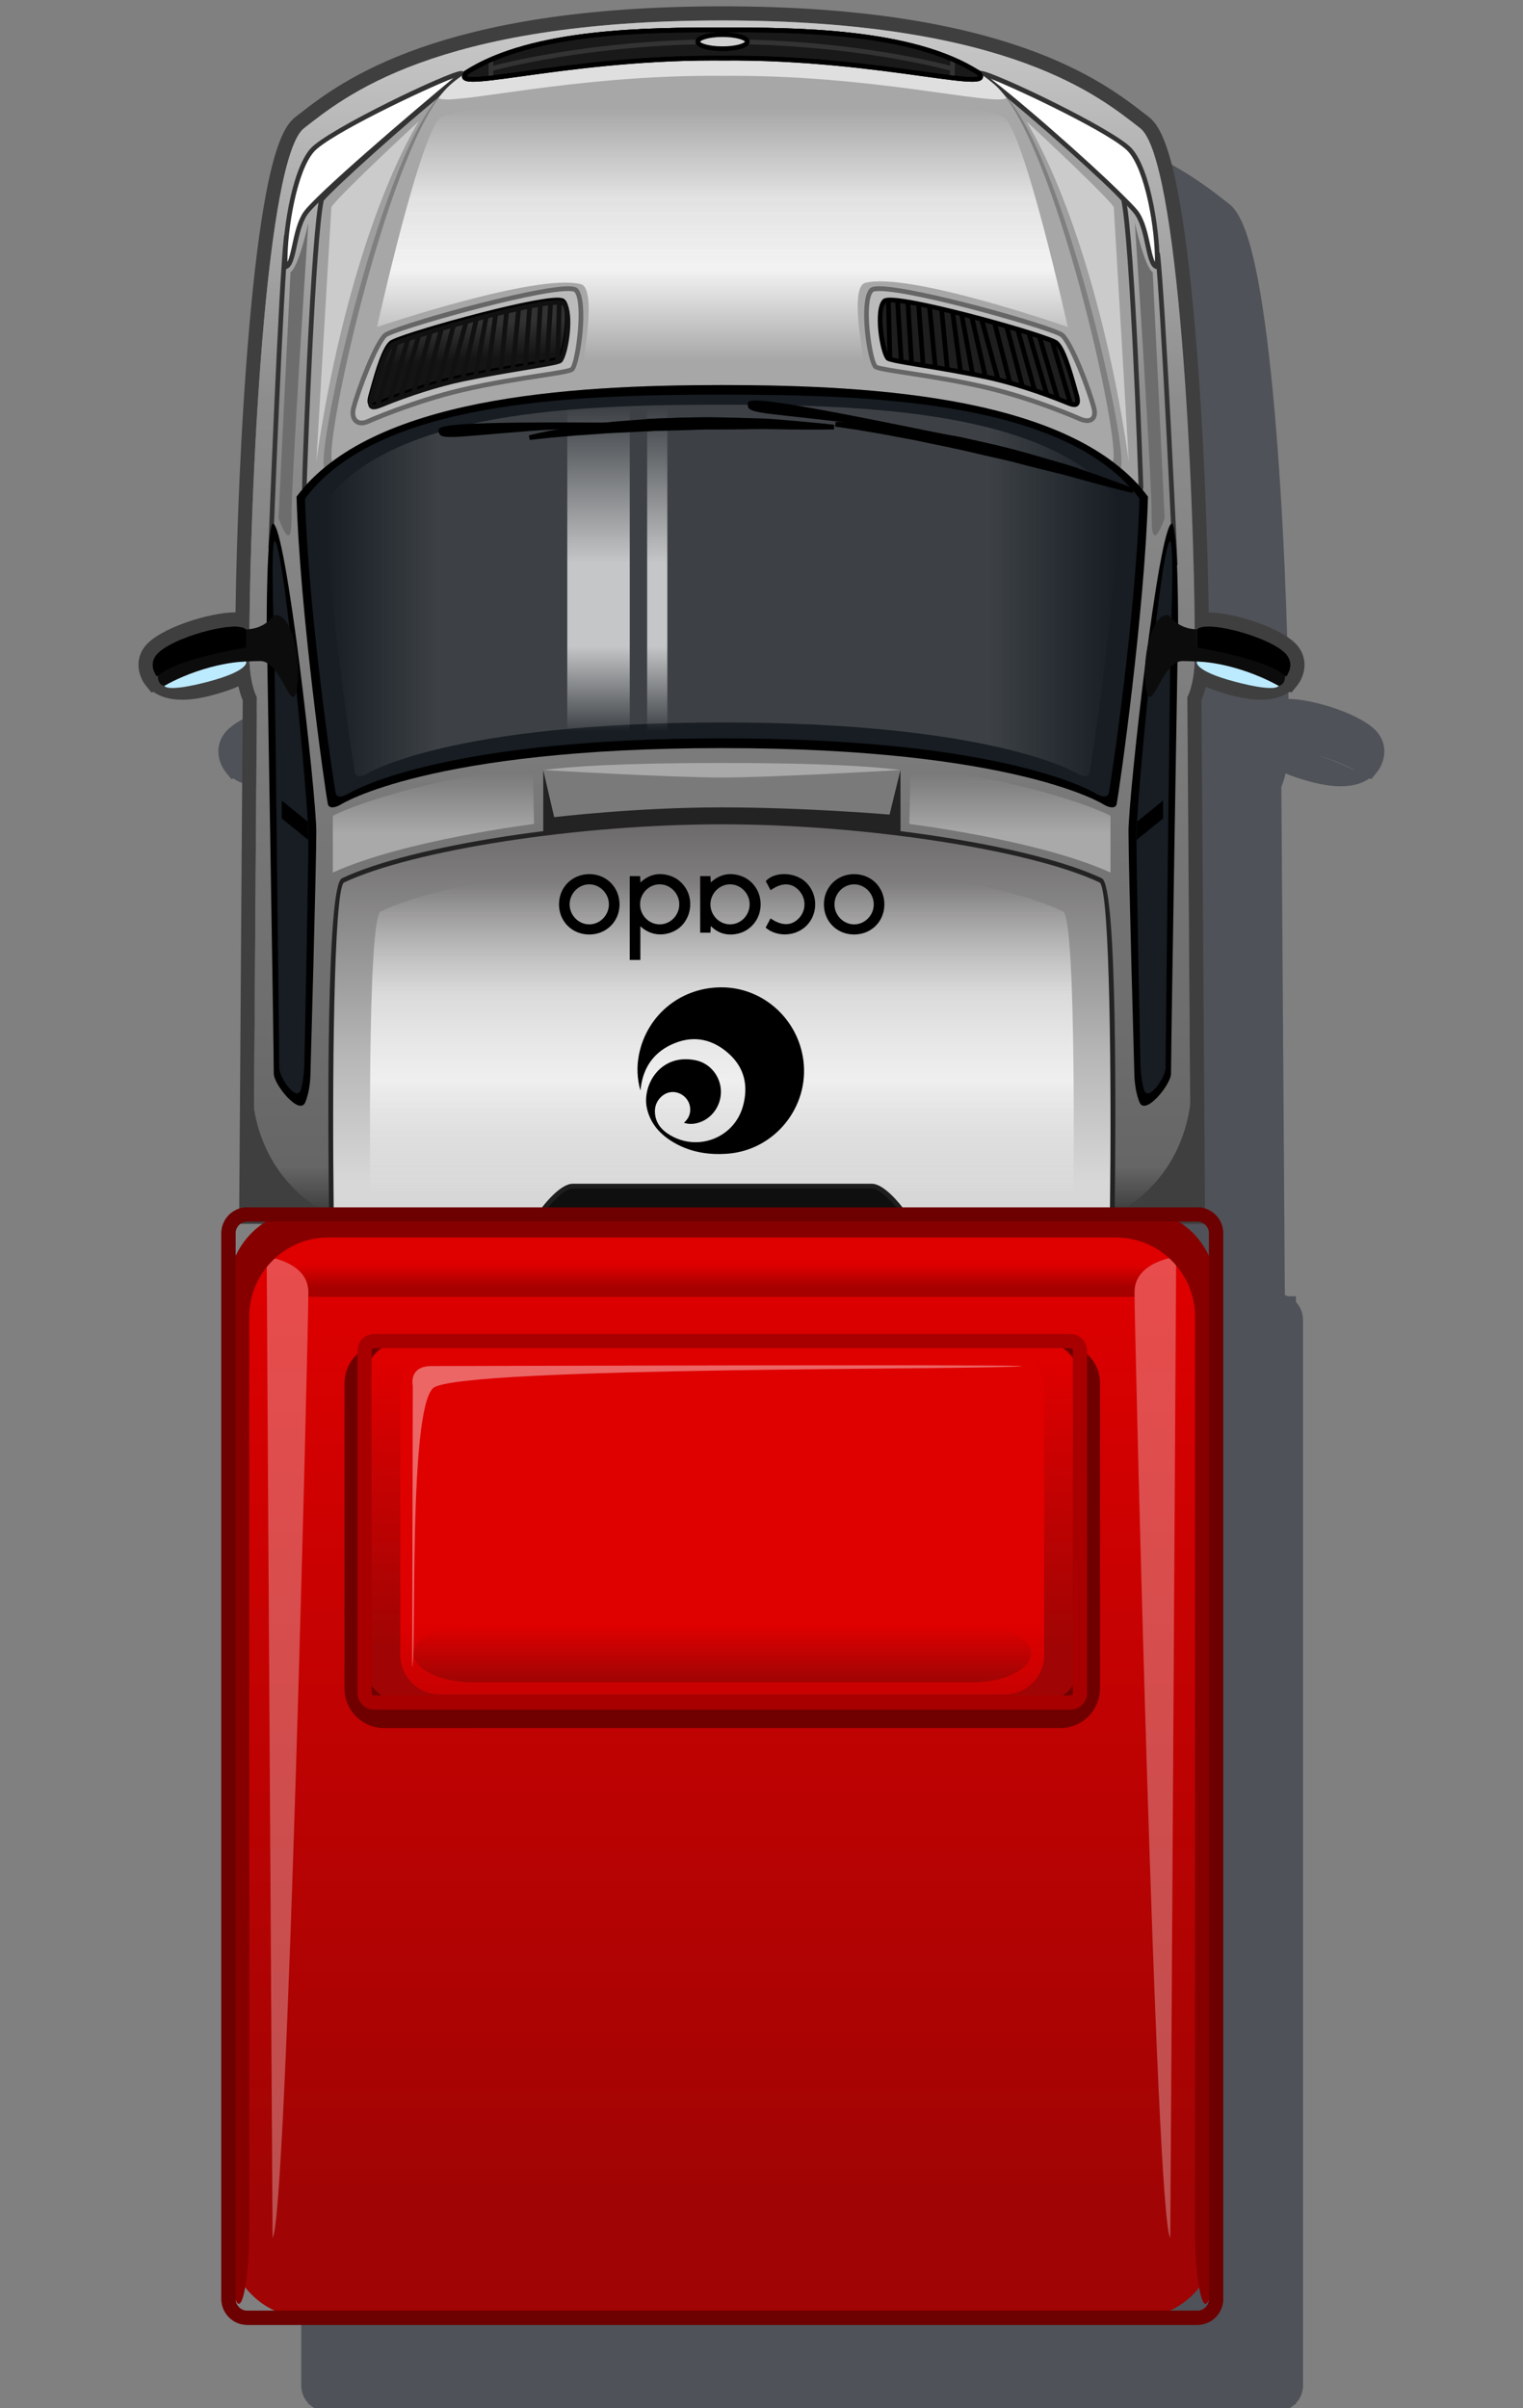 <?xml version="1.0" encoding="UTF-8" standalone="no"?>
<!-- Generator: Adobe Illustrator 16.0.0, SVG Export Plug-In . SVG Version: 6.00 Build 0)  -->

<svg
   xmlns:dc="http://purl.org/dc/elements/1.1/"
   xmlns:cc="http://creativecommons.org/ns#"
   xmlns:rdf="http://www.w3.org/1999/02/22-rdf-syntax-ns#"
   xmlns:svg="http://www.w3.org/2000/svg"
   xmlns="http://www.w3.org/2000/svg"
   xmlns:xlink="http://www.w3.org/1999/xlink"
   xmlns:sodipodi="http://sodipodi.sourceforge.net/DTD/sodipodi-0.dtd"
   xmlns:inkscape="http://www.inkscape.org/namespaces/inkscape"
   version="1.1"
   id="Layer_1"
   
   viewBox="0 0 250.9 396.55"
   enable-background="new 0 0 63.134 121.823"
   xml:space="preserve"
   inkscape:version="0.48.4 r9939"
   sodipodi:docname="Van.svg"><rect x="0" y="0" width="250.9" height="396.55" fill="#808080" stroke="none"/><defs
     id="defs466"><linearGradient
       id="SVGID_1_-4"
       gradientUnits="userSpaceOnUse"
       x1="33.278"
       y1="16.561"
       x2="33.278"
       y2="79.989"><stop
         offset="0"
         style="stop-color:#CBCBCB"
         id="stop3459" /><stop
         offset="0.316"
         style="stop-color:#8D8D8D"
         id="stop3461" /><stop
         offset="0.929"
         style="stop-color:#666666"
         id="stop3463" /><stop
         offset="0.975"
         style="stop-color:#333333"
         id="stop3465" /></linearGradient><linearGradient
       id="SVGID_2_-6"
       gradientUnits="userSpaceOnUse"
       x1="198.958"
       y1="34.592"
       x2="198.958"
       y2="21.814"
       gradientTransform="matrix(-1,0,0,1,232.251,0)"><stop
         offset="0"
         style="stop-color:#FBFBFB;stop-opacity:0"
         id="stop3502" /><stop
         offset="0.363"
         style="stop-color:#FBFBFB"
         id="stop3504" /><stop
         offset="0.643"
         style="stop-color:#FBFBFB;stop-opacity:0.78"
         id="stop3506" /><stop
         offset="1"
         style="stop-color:#FBFBFB;stop-opacity:0"
         id="stop3508" /></linearGradient><linearGradient
       id="SVGID_3_-2-5"
       gradientUnits="userSpaceOnUse"
       x1="13.166"
       y1="46.263"
       x2="53.405"
       y2="46.263"><stop
         offset="0"
         style="stop-color:#636668;stop-opacity:0"
         id="stop3521" /><stop
         offset="0.143"
         style="stop-color:#636668"
         id="stop3523" /><stop
         offset="0.834"
         style="stop-color:#636668"
         id="stop3525" /><stop
         offset="1"
         style="stop-color:#636668;stop-opacity:0"
         id="stop3527" /></linearGradient><clipPath
       id="SVGID_5_-1-5"><path
         d="m 33.286,36.328 c 7.736,0 17.506,0.354 21.179,5.276 -0.157,5.627 -1.407,14.196 -1.563,14.979 -0.127,0.3 -0.625,0 -0.625,0 0,0 -4.376,-2.814 -18.99,-2.814 -14.614,0 -18.991,2.814 -18.991,2.814 0,0 -0.499,0.3 -0.625,0 -0.156,-0.782 -1.407,-9.352 -1.563,-14.979 3.672,-4.922 13.44,-5.276 21.178,-5.276 z"
         id="use3537"
         inkscape:connector-curvature="0" /></clipPath><linearGradient
       id="SVGID_6_-7"
       gradientUnits="userSpaceOnUse"
       x1="27.003"
       y1="37.015"
       x2="27.003"
       y2="53.424"><stop
         offset="0"
         style="stop-color:#FFFFFF;stop-opacity:0"
         id="stop3542" /><stop
         offset="0.48"
         style="stop-color:#FFFFFF"
         id="stop3544" /><stop
         offset="0.735"
         style="stop-color:#FFFFFF"
         id="stop3546" /><stop
         offset="1"
         style="stop-color:#FFFFFF;stop-opacity:0"
         id="stop3548" /></linearGradient><linearGradient
       id="SVGID_7_-5"
       gradientUnits="userSpaceOnUse"
       x1="29.984"
       y1="37.015"
       x2="29.984"
       y2="53.424"><stop
         offset="0"
         style="stop-color:#FFFFFF;stop-opacity:0"
         id="stop3553" /><stop
         offset="0.48"
         style="stop-color:#FFFFFF"
         id="stop3555" /><stop
         offset="0.735"
         style="stop-color:#FFFFFF"
         id="stop3557" /><stop
         offset="1"
         style="stop-color:#FFFFFF;stop-opacity:0"
         id="stop3559" /></linearGradient><linearGradient
       id="SVGID_8_-1"
       gradientUnits="userSpaceOnUse"
       x1="20.291"
       y1="32.769"
       x2="20.411"
       y2="34.564"><stop
         offset="0"
         style="stop-color:#323232"
         id="stop3592" /><stop
         offset="1"
         style="stop-color:#141414"
         id="stop3594" /></linearGradient><linearGradient
       id="SVGID_9_-2"
       gradientUnits="userSpaceOnUse"
       x1="33.263"
       y1="76.211"
       x2="33.263"
       y2="56.667"><stop
         offset="0"
         style="stop-color:#D7D7D7"
         id="stop3761" /><stop
         offset="0.331"
         style="stop-color:#B6B6B6"
         id="stop3763" /><stop
         offset="1"
         style="stop-color:#636162"
         id="stop3765" /></linearGradient><linearGradient
       id="SVGID_10_-4"
       gradientUnits="userSpaceOnUse"
       x1="33.263"
       y1="76.848"
       x2="33.263"
       y2="61.116"><stop
         offset="0"
         style="stop-color:#FBFBFB;stop-opacity:0"
         id="stop3772" /><stop
         offset="0.363"
         style="stop-color:#FBFBFB"
         id="stop3774" /><stop
         offset="0.643"
         style="stop-color:#FBFBFB;stop-opacity:0.78"
         id="stop3776" /><stop
         offset="1"
         style="stop-color:#FBFBFB;stop-opacity:0"
         id="stop3778" /></linearGradient><linearGradient
       id="SVGID_11_-9"
       gradientUnits="userSpaceOnUse"
       x1="18.625"
       y1="58.587"
       x2="18.625"
       y2="55.555"><stop
         offset="0"
         style="stop-color:#A9A9A9"
         id="stop3793" /><stop
         offset="1"
         style="stop-color:#A9A9A9;stop-opacity:0"
         id="stop3795" /></linearGradient><linearGradient
       id="SVGID_12_-6"
       gradientUnits="userSpaceOnUse"
       x1="47.887"
       y1="58.587"
       x2="47.887"
       y2="55.555"><stop
         offset="0"
         style="stop-color:#A9A9A9"
         id="stop3800" /><stop
         offset="1"
         style="stop-color:#A9A9A9;stop-opacity:0"
         id="stop3802" /></linearGradient><linearGradient
       id="SVGID_13_-8"
       gradientUnits="userSpaceOnUse"
       x1="33.297"
       y1="79.885"
       x2="33.297"
       y2="128.325"><stop
         offset="0"
         style="stop-color:#DF0000"
         id="stop3821" /><stop
         offset="1"
         style="stop-color:#A00404"
         id="stop3823" /></linearGradient><linearGradient
       id="SVGID_14_-0"
       gradientUnits="userSpaceOnUse"
       x1="33.286"
       y1="85.38"
       x2="33.286"
       y2="100.03"><stop
         offset="0"
         style="stop-color:#DF0000"
         id="stop3834" /><stop
         offset="1"
         style="stop-color:#A00404"
         id="stop3836" /></linearGradient><linearGradient
       id="SVGID_15_-9"
       gradientUnits="userSpaceOnUse"
       x1="33.286"
       y1="98.621"
       x2="33.286"
       y2="108.495"><stop
         offset="0"
         style="stop-color:#DF0000"
         id="stop3845" /><stop
         offset="1"
         style="stop-color:#A00404"
         id="stop3847" /></linearGradient><linearGradient
       id="SVGID_16_-9"
       gradientUnits="userSpaceOnUse"
       x1="33.291"
       y1="98.797"
       x2="33.291"
       y2="101.624"><stop
         offset="0"
         style="stop-color:#DF0000"
         id="stop3854" /><stop
         offset="1"
         style="stop-color:#A00404"
         id="stop3856" /></linearGradient><linearGradient
       id="SVGID_17_-5"
       gradientUnits="userSpaceOnUse"
       x1="33.291"
       y1="98.578"
       x2="33.291"
       y2="101.754"><stop
         offset="0"
         style="stop-color:#000000;stop-opacity:0"
         id="stop3877" /><stop
         offset="1"
         style="stop-color:#000404;stop-opacity:0.4"
         id="stop3879" /></linearGradient><linearGradient
       id="SVGID_18_"
       gradientUnits="userSpaceOnUse"
       x1="33.245"
       y1="80.496"
       x2="33.245"
       y2="81.634"><stop
         offset="0"
         style="stop-color:#700000;stop-opacity:0"
         id="stop3892" /><stop
         offset="1"
         style="stop-color:#700000"
         id="stop3894" /></linearGradient></defs><sodipodi:namedview
     pagecolor="#ffffff"
     bordercolor="#666666"
     borderopacity="1"
     objecttolerance="10"
     gridtolerance="10"
     guidetolerance="10"
     inkscape:pageopacity="0"
     inkscape:pageshadow="2"
     inkscape:window-width="640"
     inkscape:window-height="480"
     id="namedview464"
     showgrid="false"
     fit-margin-top="0"
     fit-margin-left="0"
     fit-margin-right="0"
     fit-margin-bottom="0"
     inkscape:zoom="0.68491666"
     inkscape:cx="-146.4525"
     inkscape:cy="199.33263"
     inkscape:window-x="75"
     inkscape:window-y="204"
     inkscape:window-maximized="0"
     inkscape:current-layer="Layer_1" /><g
     id="g3"
     transform="matrix(3.251,0,0,3.251,22.81,1.041)"><path
       d="M 62.822,36.824 C 62.112,35.884 59.539,35.09 58.279,35.081 58.224,31.222 58.019,25.653 57.586,20.661 57.342,17.851 57.053,15.56 56.73,13.851 56.195,11.03 55.653,10.303 55.24,9.985 L 55.042,9.832 c -2.1,-1.63 -7.016,-5.448 -21.42,-5.448 -14.404,0 -19.32,3.818 -21.419,5.449 L 12.006,9.985 C 11.593,10.303 11.051,11.03 10.516,13.85 10.192,15.559 9.904,17.849 9.66,20.658 9.226,25.65 9.02,31.22 8.966,35.082 8.952,35.081 8.937,35.081 8.923,35.081 c -1.253,0 -3.849,0.798 -4.562,1.743 -0.582,0.771 -0.223,1.611 0.048,1.949 l 0.295,0.367 0.108,-0.03 c 0.285,0.205 0.741,0.396 1.449,0.396 0.439,0 0.941,-0.074 1.494,-0.221 0.586,-0.155 1.025,-0.309 1.357,-0.457 0.072,0.322 0.154,0.552 0.22,0.704 L 9.153,65.284 C 9.106,65.299 9.06,65.318 9.015,65.338 H 8.606 v 0.238 0.057 c -0.221,0.234 -0.358,0.551 -0.358,0.898 v 53.979 c 0,0.348 0.137,0.664 0.358,0.898 v 0.057 h 0.057 c 0.235,0.222 0.551,0.358 0.899,0.358 h 48.137 c 0.348,0 0.663,-0.137 0.898,-0.358 h 0.057 v -0.057 c 0.222,-0.234 0.358,-0.551 0.358,-0.898 V 66.531 c 0,-0.348 -0.137,-0.663 -0.358,-0.898 v -0.057 -0.238 h -0.409 c -0.049,-0.022 -0.101,-0.043 -0.153,-0.06 L 57.915,39.532 c 0.063,-0.147 0.143,-0.37 0.213,-0.679 0.324,0.141 0.747,0.285 1.301,0.432 0.553,0.146 1.055,0.221 1.493,0.221 0.708,0 1.164,-0.19 1.449,-0.396 l 0.108,0.03 0.295,-0.367 c 0.271,-0.337 0.629,-1.177 0.048,-1.949 z m -0.679,0.313 c -0.008,-0.008 -0.017,-0.016 -0.025,-0.024 0.008,0.008 0.017,0.016 0.025,0.024 z m -2.486,0.775 c 0.745,0.203 1.413,0.477 1.965,0.778 -0.004,0.001 -0.009,0.003 -0.013,0.004 -0.718,-0.368 -1.382,-0.616 -1.952,-0.782 z M 5.571,38.694 C 5.567,38.693 5.563,38.691 5.559,38.69 6.111,38.388 6.778,38.115 7.523,37.912 6.953,38.078 6.29,38.326 5.571,38.694 z m 3.937,-1.079 c 0,0 0,-0.006 0,-0.009 0,0.003 0,0.006 0,0.009 z M 9.506,37.574 C 9.529,37.572 9.553,37.571 9.577,37.57 9.553,37.571 9.529,37.572 9.506,37.574 z m 0.002,0.028 0,-0.007 0,0.007 z M 9.507,37.591 c 0,-10e-4 -10e-4,-0.003 -10e-4,-0.005 0,0.002 10e-4,0.004 10e-4,0.005 z m -0.002,-0.008 0,-0.003 0,0.003 z m 47.72,1.732 c 0,-10e-4 0,-10e-4 0,0 0,-10e-4 0,-10e-4 0,0 z m -0.018,0.034 c 10e-4,-10e-4 0.002,-0.003 0.002,-0.005 0,0.002 -0.001,0.003 -0.002,0.005 z m 0.364,-1.781 0,0 -10e-4,0.018 10e-4,-0.018 z m -0.706,-16.92 c 0.002,0.026 0.005,0.053 0.008,0.08 -0.003,-0.027 -0.006,-0.053 -0.008,-0.08 z m 0.037,0.432 c 0.004,0.047 0.008,0.094 0.012,0.141 -0.004,-0.047 -0.008,-0.094 -0.012,-0.141 z m 0.037,0.456 c 0.006,0.062 0.01,0.124 0.016,0.186 -0.006,-0.062 -0.01,-0.124 -0.016,-0.186 z m 0.04,0.489 c 0.005,0.064 0.01,0.13 0.016,0.195 -0.007,-0.065 -0.012,-0.13 -0.016,-0.195 z m 0.038,0.5 c 0.005,0.066 0.011,0.134 0.015,0.2 -0.005,-0.066 -0.011,-0.133 -0.015,-0.2 z m 0.036,0.497 c 0.006,0.07 0.01,0.141 0.016,0.211 -0.007,-0.07 -0.01,-0.14 -0.016,-0.211 z m 0.035,0.508 c 0.006,0.07 0.01,0.142 0.016,0.212 -0.006,-0.07 -0.01,-0.141 -0.016,-0.212 z m 0.034,0.503 c 0.005,0.075 0.011,0.15 0.015,0.227 -0.004,-0.076 -0.01,-0.152 -0.015,-0.227 z m 0.032,0.505 c 0.006,0.078 0.01,0.156 0.016,0.234 -0.006,-0.078 -0.01,-0.156 -0.016,-0.234 z m 0.033,0.515 c 0.005,0.078 0.009,0.156 0.015,0.233 -0.007,-0.077 -0.011,-0.155 -0.015,-0.233 z m 0.03,0.511 c 0.004,0.08 0.01,0.158 0.014,0.238 -0.004,-0.079 -0.01,-0.157 -0.014,-0.238 z m 0.029,0.514 c 0.004,0.079 0.008,0.159 0.013,0.238 -0.005,-0.079 -0.009,-0.159 -0.013,-0.238 z m 0.027,0.518 c 0.004,0.076 0.008,0.153 0.012,0.23 -0.004,-0.077 -0.008,-0.154 -0.012,-0.23 z m 0.027,0.509 c 0.005,0.08 0.009,0.159 0.013,0.238 -0.004,-0.078 -0.008,-0.157 -0.013,-0.238 z m 0.025,0.512 c 0.004,0.077 0.007,0.154 0.011,0.23 -0.004,-0.076 -0.007,-0.153 -0.011,-0.23 z m 0.025,0.514 c 0.004,0.075 0.006,0.149 0.01,0.225 -0.005,-0.076 -0.006,-0.15 -0.01,-0.225 z m 0.021,0.5 c 0.004,0.08 0.008,0.159 0.012,0.238 -0.004,-0.079 -0.008,-0.158 -0.012,-0.238 z m 0.023,0.508 c 0.003,0.073 0.006,0.146 0.009,0.217 -0.004,-0.072 -0.007,-0.144 -0.009,-0.217 z m 0.02,0.505 c 0.003,0.071 0.006,0.141 0.008,0.212 -0.002,-0.071 -0.005,-0.141 -0.008,-0.212 z m 0.02,0.491 c 0.002,0.072 0.004,0.144 0.007,0.215 -0.003,-0.072 -0.005,-0.143 -0.007,-0.215 z m 0.017,0.494 c 0.002,0.067 0.004,0.135 0.006,0.201 -0.002,-0.066 -0.004,-0.134 -0.006,-0.201 z m 0.016,0.487 c 0.003,0.061 0.004,0.12 0.006,0.181 -0.002,-0.061 -0.003,-0.12 -0.006,-0.181 z m 0.015,0.489 c 0.002,0.041 0.004,0.084 0.004,0.125 0,-0.041 -0.002,-0.084 -0.004,-0.125 z m 0.016,0.478 c 0,0.026 0.001,0.054 0.002,0.08 -10e-4,-0.026 -0.002,-0.054 -0.002,-0.08 z m 0.013,0.469 c 0,0.007 0,0.013 10e-4,0.02 -10e-4,-0.008 -10e-4,-0.013 -10e-4,-0.02 z M 55.808,12.951 c 0.011,0.046 0.021,0.093 0.032,0.14 -0.011,-0.047 -0.022,-0.094 -0.032,-0.14 z m 0.069,0.307 c 0.01,0.048 0.021,0.096 0.031,0.146 -0.01,-0.05 -0.021,-0.098 -0.031,-0.146 z m 0.068,0.323 c 0.01,0.049 0.02,0.099 0.029,0.147 -0.009,-0.048 -0.019,-0.098 -0.029,-0.147 z m 0.067,0.334 c 0.01,0.052 0.02,0.104 0.029,0.155 -0.01,-0.051 -0.02,-0.103 -0.029,-0.155 z m 0.064,0.35 c 0.01,0.052 0.02,0.104 0.029,0.158 -0.009,-0.054 -0.019,-0.107 -0.029,-0.158 z m 0.065,0.363 c 0.009,0.052 0.018,0.105 0.026,0.158 -0.009,-0.053 -0.018,-0.106 -0.026,-0.158 z m 0.062,0.374 c 0.008,0.055 0.017,0.108 0.025,0.162 -0.008,-0.054 -0.017,-0.107 -0.025,-0.162 z m 0.061,0.385 c 0.008,0.055 0.016,0.109 0.023,0.165 -0.008,-0.056 -0.016,-0.111 -0.023,-0.165 z m 0.058,0.401 c 0.008,0.052 0.015,0.104 0.022,0.157 -0.007,-0.052 -0.014,-0.105 -0.022,-0.157 z m 0.058,0.407 c 0.007,0.053 0.015,0.106 0.021,0.16 -0.006,-0.053 -0.014,-0.107 -0.021,-0.16 z m 0.056,0.418 c 0.007,0.053 0.014,0.105 0.02,0.157 -0.007,-0.051 -0.014,-0.104 -0.02,-0.157 z m 0.054,0.428 c 0.006,0.051 0.012,0.102 0.019,0.153 -0.007,-0.051 -0.013,-0.102 -0.019,-0.153 z m 0.053,0.439 c 0.006,0.045 0.011,0.09 0.016,0.135 -0.005,-0.045 -0.01,-0.09 -0.016,-0.135 z m 0.052,0.446 c 0.005,0.039 0.009,0.078 0.013,0.118 -0.004,-0.04 -0.008,-0.079 -0.013,-0.118 z m 0.05,0.455 c 0.004,0.023 0.006,0.047 0.008,0.07 -0.003,-0.023 -0.005,-0.047 -0.008,-0.07 z m 0.048,0.459 c 0,0 0.002,0.011 0.002,0.016 0,-0.005 -0.002,-0.011 -0.002,-0.016 z M 10.616,18.226 c 0.012,-0.108 0.024,-0.216 0.036,-0.323 -0.012,0.107 -0.025,0.214 -0.036,0.323 z m 0.053,-0.474 c 0.011,-0.099 0.023,-0.198 0.035,-0.297 -0.012,0.099 -0.024,0.198 -0.035,0.297 z m 0.054,-0.455 c 0.011,-0.094 0.022,-0.188 0.034,-0.279 -0.012,0.091 -0.023,0.185 -0.034,0.279 z m 0.054,-0.44 c 0.012,-0.09 0.023,-0.18 0.035,-0.269 -0.012,0.09 -0.023,0.18 -0.035,0.269 z m 0.056,-0.429 c 0.011,-0.086 0.023,-0.173 0.035,-0.258 -0.012,0.085 -0.024,0.172 -0.035,0.258 z m 0.058,-0.421 c 0.011,-0.081 0.023,-0.163 0.035,-0.243 -0.012,0.08 -0.024,0.162 -0.035,0.243 z m 0.059,-0.411 c 0.012,-0.076 0.023,-0.153 0.034,-0.229 -0.011,0.075 -0.023,0.153 -0.034,0.229 z m 0.06,-0.393 c 0.012,-0.075 0.023,-0.15 0.035,-0.223 -0.012,0.073 -0.024,0.148 -0.035,0.223 z m 0.061,-0.383 c 0.012,-0.072 0.023,-0.143 0.036,-0.213 -0.012,0.071 -0.024,0.141 -0.036,0.213 z m 0.063,-0.372 c 0.012,-0.068 0.024,-0.136 0.036,-0.202 -0.011,0.066 -0.024,0.134 -0.036,0.202 z m 0.065,-0.356 c 0.012,-0.065 0.024,-0.13 0.037,-0.193 -0.013,0.063 -0.025,0.127 -0.037,0.193 z m 0.066,-0.344 c 0.012,-0.062 0.024,-0.124 0.037,-0.186 -0.012,0.062 -0.025,0.124 -0.037,0.186 z m 0.068,-0.33 c 0.013,-0.06 0.025,-0.117 0.038,-0.176 -0.014,0.059 -0.026,0.116 -0.038,0.176 z m 0.068,-0.315 c 0.013,-0.057 0.026,-0.112 0.039,-0.167 -0.013,0.054 -0.026,0.11 -0.039,0.167 z m -1.382,26.212 0,-0.002 0,0.002 z m 0.029,0.054 c 0,0 -10e-4,-0.002 -0.003,-0.006 10e-4,0.002 0.003,0.006 0.003,0.006 z m -0.012,-0.021 c -10e-4,-10e-4 -10e-4,-0.002 -0.002,-0.004 10e-4,0.002 0.002,0.003 0.002,0.004 z M 57.59,37.569 c 0.029,0.002 0.057,0.003 0.086,0.005 -0.03,-0.002 -0.057,-0.004 -0.086,-0.005 z m 0.082,0.036 c 0,0.005 0,0.009 0.001,0.013 -0.001,-0.004 -0.001,-0.008 -0.001,-0.013 z m 0.004,-0.025 c 0,0 0,0.002 -0.001,0.003 0.001,-10e-4 0.001,-0.003 0.001,-0.003 z m -0.002,0.006 c 0,0.002 0,0.004 0,0.004 0,0 0,-0.002 0,-0.004 z m -10e-4,0.009 c 0,0.003 0,0.006 0,0.006 0,0 0,-0.003 0,-0.006 z m 0.614,-1.796 c -0.014,0 -0.027,-10e-4 -0.039,-10e-4 0.004,0 0.008,0 0.012,0 0.008,0 0.018,10e-4 0.027,10e-4 z m 3.693,1.199 c -0.008,-0.008 -0.019,-0.014 -0.027,-0.021 0.009,0.007 0.02,0.013 0.027,0.021 z m -0.178,-0.125 c -0.009,-0.006 -0.019,-0.012 -0.028,-0.019 0.009,0.007 0.019,0.013 0.028,0.019 z m -0.218,-0.13 c -0.016,-0.009 -0.031,-0.017 -0.048,-0.026 0.017,0.01 0.032,0.017 0.048,0.026 z m -0.26,-0.135 c -0.007,-0.003 -0.014,-0.007 -0.021,-0.01 0.008,0.004 0.014,0.007 0.021,0.01 z M 61.088,36.5 c -0.018,-0.008 -0.036,-0.016 -0.055,-0.023 0.019,0.007 0.037,0.015 0.055,0.023 z m -0.292,-0.121 c -0.019,-0.008 -0.038,-0.015 -0.056,-0.021 0.018,0.006 0.037,0.013 0.056,0.021 z m -0.28,-0.105 c -0.014,-0.005 -0.027,-0.01 -0.041,-0.015 0.013,0.006 0.027,0.011 0.041,0.015 z M 60.22,36.175 c -0.022,-0.007 -0.045,-0.015 -0.067,-0.021 0.022,0.006 0.044,0.014 0.067,0.021 z m -0.324,-0.098 c -0.014,-0.004 -0.028,-0.008 -0.043,-0.012 0.015,0.004 0.03,0.008 0.043,0.012 z M 59.624,36.005 C 59.603,36 59.584,35.994 59.563,35.989 c 0.021,0.005 0.041,0.011 0.061,0.016 z m -0.308,-0.072 c -0.021,-0.005 -0.041,-0.009 -0.061,-0.013 0.02,0.004 0.04,0.008 0.061,0.013 z M 59.032,35.877 C 59.021,35.875 59.011,35.873 59,35.871 c 0.011,0.002 0.021,0.004 0.032,0.006 z M 58.77,35.836 c -0.02,-0.002 -0.039,-0.005 -0.057,-0.007 0.017,0.002 0.037,0.005 0.057,0.007 z m -0.272,-0.028 c -0.012,-10e-4 -0.023,-0.002 -0.035,-0.003 0.012,10e-4 0.023,0.002 0.035,0.003 z m -0.416,-0.003 c -0.013,0.002 -0.025,0.004 -0.037,0.004 0.012,0 0.024,-0.002 0.037,-0.004 z m -0.164,0.025 c -0.008,0.001 -0.014,0.002 -0.021,0.004 0.007,-0.002 0.013,-0.003 0.021,-0.004 z m -0.135,0.043 c -0.008,0.004 -0.016,0.008 -0.022,0.012 0.007,-0.004 0.014,-0.008 0.022,-0.012 z M 55.77,12.793 c -0.012,-0.046 -0.021,-0.09 -0.033,-0.134 0.011,0.044 0.021,0.088 0.033,0.134 z M 55.697,12.51 c -0.011,-0.043 -0.022,-0.086 -0.034,-0.128 0.012,0.042 0.024,0.085 0.034,0.128 z m -0.072,-0.267 c -0.012,-0.042 -0.024,-0.082 -0.037,-0.122 0.013,0.04 0.025,0.08 0.037,0.122 z m -0.076,-0.251 c -0.012,-0.039 -0.023,-0.077 -0.037,-0.115 0.013,0.038 0.025,0.076 0.037,0.115 z m -0.076,-0.234 c -0.012,-0.037 -0.025,-0.072 -0.039,-0.108 0.013,0.036 0.027,0.071 0.039,0.108 z m -0.078,-0.217 c -0.014,-0.035 -0.026,-0.068 -0.039,-0.102 0.012,0.034 0.025,0.067 0.039,0.102 z M 55.314,11.343 C 55.3,11.31 55.287,11.28 55.273,11.248 c 0.014,0.031 0.028,0.062 0.041,0.095 z m -0.248,-0.486 c -0.018,-0.025 -0.033,-0.048 -0.051,-0.071 0.018,0.024 0.034,0.046 0.051,0.071 z m 0.168,0.305 c -0.016,-0.03 -0.029,-0.059 -0.045,-0.086 0.016,0.028 0.03,0.056 0.045,0.086 z M 55.15,11 c -0.016,-0.027 -0.031,-0.053 -0.046,-0.078 0.015,0.025 0.031,0.051 0.046,0.078 z m -0.17,-0.265 c -0.02,-0.024 -0.039,-0.045 -0.059,-0.066 0.02,0.021 0.04,0.042 0.059,0.066 z m -0.087,-0.101 c -0.03,-0.03 -0.061,-0.058 -0.09,-0.081 0.029,0.023 0.059,0.051 0.09,0.081 z M 12.442,10.553 c -0.03,0.023 -0.06,0.051 -0.09,0.081 0.03,-0.03 0.06,-0.058 0.09,-0.081 z m -0.211,0.23 c -0.018,0.023 -0.036,0.048 -0.053,0.075 0.017,-0.027 0.035,-0.051 0.053,-0.075 z m 0.093,-0.117 c -0.02,0.022 -0.04,0.045 -0.06,0.07 0.02,-0.025 0.04,-0.048 0.06,-0.07 z m -0.852,2.137 c 0.013,-0.054 0.026,-0.105 0.039,-0.157 -0.013,0.051 -0.026,0.103 -0.039,0.157 z m 0.072,-0.285 c 0.014,-0.051 0.027,-0.1 0.041,-0.148 -0.014,0.048 -0.027,0.097 -0.041,0.148 z m 0.074,-0.268 c 0.014,-0.049 0.027,-0.095 0.041,-0.141 -0.014,0.046 -0.028,0.092 -0.041,0.141 z m 0.075,-0.254 c 0.014,-0.044 0.028,-0.086 0.042,-0.129 -0.014,0.043 -0.028,0.085 -0.042,0.129 z m 0.077,-0.234 c 0.014,-0.042 0.028,-0.081 0.043,-0.121 -0.015,0.04 -0.029,0.079 -0.043,0.121 z m 0.078,-0.218 c 0.015,-0.038 0.029,-0.075 0.044,-0.111 -0.015,0.036 -0.029,0.073 -0.044,0.111 z m 0.08,-0.2 c 0.015,-0.035 0.03,-0.068 0.045,-0.102 -0.015,0.033 -0.03,0.067 -0.045,0.102 z m 0.082,-0.181 c 0.016,-0.032 0.031,-0.062 0.047,-0.093 -0.016,0.031 -0.032,0.061 -0.047,0.093 z m 0.083,-0.162 c 0.017,-0.029 0.033,-0.056 0.049,-0.083 -0.017,0.027 -0.033,0.053 -0.049,0.083 z m -1.54,7.817 c -0.049,0.47 -0.095,0.951 -0.14,1.441 0.045,-0.489 0.091,-0.971 0.14,-1.441 z m 0.049,-0.462 c -0.014,0.127 -0.027,0.255 -0.041,0.384 0.013,-0.129 0.026,-0.257 0.041,-0.384 z M 9.744,32.157 c 10e-4,-0.026 10e-4,-0.052 0.002,-0.079 0,0.027 -0.001,0.053 -0.002,0.079 z M 9.758,31.695 C 9.759,31.667 9.76,31.638 9.761,31.611 9.76,31.639 9.759,31.667 9.758,31.695 z m 0.014,-0.45 c 10e-4,-0.04 0.003,-0.078 0.004,-0.118 -10e-4,0.04 -0.003,0.078 -0.004,0.118 z m 0.016,-0.458 c 10e-4,-0.05 0.003,-0.1 0.005,-0.15 -0.002,0.051 -0.004,0.1 -0.005,0.15 z M 9.804,30.332 C 9.806,30.268 9.808,30.203 9.811,30.137 9.808,30.203 9.806,30.268 9.804,30.332 z M 9.822,29.843 C 9.825,29.777 9.827,29.709 9.83,29.642 9.827,29.709 9.825,29.776 9.822,29.843 z m 0.019,-0.489 c 0.003,-0.07 0.006,-0.141 0.009,-0.211 -0.003,0.07 -0.006,0.14 -0.009,0.211 z m 0.022,-0.51 c 0.003,-0.067 0.006,-0.136 0.009,-0.203 -0.003,0.067 -0.006,0.135 -0.009,0.203 z m 0.021,-0.491 c 0.003,-0.075 0.007,-0.151 0.01,-0.228 -0.003,0.076 -0.006,0.152 -0.01,0.228 z M 9.908,27.846 C 9.911,27.77 9.915,27.695 9.919,27.619 9.915,27.694 9.911,27.77 9.908,27.846 z M 9.932,27.337 C 9.936,27.259 9.94,27.182 9.944,27.104 9.94,27.182 9.936,27.259 9.932,27.337 z m 0.026,-0.505 c 0.005,-0.084 0.009,-0.168 0.014,-0.252 -0.005,0.084 -0.01,0.168 -0.014,0.252 z m 0.027,-0.507 c 0.004,-0.087 0.009,-0.174 0.014,-0.261 -0.005,0.087 -0.01,0.174 -0.014,0.261 z m 0.028,-0.514 c 0.005,-0.088 0.01,-0.176 0.015,-0.265 -0.005,0.089 -0.01,0.177 -0.015,0.265 z m 0.029,-0.512 c 0.006,-0.092 0.011,-0.184 0.017,-0.275 -0.005,0.091 -0.011,0.183 -0.017,0.275 z m 0.032,-0.513 c 0.006,-0.093 0.012,-0.185 0.017,-0.276 -0.006,0.092 -0.011,0.183 -0.017,0.276 z m 0.032,-0.514 c 0.006,-0.095 0.013,-0.19 0.019,-0.285 -0.006,0.095 -0.013,0.191 -0.019,0.285 z m 0.034,-0.509 c 0.006,-0.098 0.013,-0.194 0.02,-0.292 -0.007,0.097 -0.014,0.194 -0.02,0.292 z m 0.035,-0.511 c 0.007,-0.1 0.014,-0.198 0.021,-0.297 -0.008,0.099 -0.014,0.197 -0.021,0.297 z m 0.036,-0.508 c 0.007,-0.101 0.015,-0.2 0.022,-0.301 -0.007,0.101 -0.015,0.201 -0.022,0.301 z m 0.038,-0.506 c 0.008,-0.104 0.016,-0.207 0.024,-0.309 -0.008,0.102 -0.016,0.206 -0.024,0.309 z m 0.039,-0.5 c 0.009,-0.111 0.018,-0.221 0.027,-0.332 -0.009,0.112 -0.019,0.221 -0.027,0.332 z m 0.04,-0.498 c 0.01,-0.115 0.02,-0.231 0.029,-0.347 -0.009,0.116 -0.019,0.232 -0.029,0.347 z m 0.042,-0.494 c 0.012,-0.135 0.023,-0.27 0.036,-0.403 -0.012,0.134 -0.024,0.268 -0.036,0.403 z m -0.699,15.184 0,0 C 9.617,35.936 9.561,35.941 9.503,35.942 9.562,35.94 9.617,35.936 9.671,35.93 z M 9.42,35.885 C 9.413,35.881 9.405,35.877 9.397,35.873 9.405,35.877 9.413,35.881 9.42,35.885 z M 9.283,35.834 C 9.277,35.832 9.27,35.831 9.263,35.83 c 0.007,0.001 0.014,0.002 0.02,0.004 z M 9.135,35.809 c -0.012,0 -0.024,-0.002 -0.037,-0.004 0.013,0.002 0.025,0.004 0.037,0.004 z M 8.933,35.798 c -0.013,0 -0.027,10e-4 -0.04,10e-4 0.008,0 0.019,-10e-4 0.027,-10e-4 0.005,0 0.009,0 0.013,0 z M 5.2,36.998 C 5.209,36.99 5.219,36.984 5.228,36.977 5.218,36.984 5.208,36.99 5.2,36.998 z M 5.38,36.872 C 5.389,36.867 5.397,36.861 5.406,36.855 5.397,36.861 5.389,36.867 5.38,36.872 z m 0.218,-0.129 c 0.015,-0.009 0.03,-0.017 0.045,-0.025 -0.015,0.009 -0.031,0.016 -0.045,0.025 z m 0.259,-0.136 c 0.005,-0.002 0.011,-0.005 0.016,-0.008 -0.005,0.004 -0.01,0.006 -0.016,0.008 z M 6.094,36.5 C 6.112,36.492 6.129,36.484 6.146,36.477 6.129,36.484 6.112,36.492 6.094,36.5 z M 6.386,36.379 C 6.404,36.371 6.421,36.365 6.439,36.358 6.421,36.365 6.404,36.371 6.386,36.379 z M 6.668,36.273 C 6.681,36.269 6.693,36.264 6.706,36.259 6.693,36.265 6.681,36.27 6.668,36.273 z M 6.962,36.174 C 6.983,36.168 7.005,36.16 7.027,36.154 7.005,36.16 6.984,36.168 6.962,36.174 z M 7.285,36.077 C 7.298,36.073 7.312,36.07 7.325,36.066 7.312,36.07 7.298,36.073 7.285,36.077 z M 7.557,36.004 C 7.577,36 7.597,35.994 7.617,35.989 7.597,35.994 7.577,36 7.557,36.004 z m 0.308,-0.072 c 0.021,-0.004 0.04,-0.008 0.06,-0.012 -0.02,0.004 -0.04,0.008 -0.06,0.012 z M 8.148,35.877 C 8.159,35.875 8.169,35.873 8.18,35.871 8.169,35.873 8.159,35.875 8.148,35.877 z M 8.412,35.836 C 8.431,35.834 8.45,35.831 8.469,35.829 8.45,35.831 8.43,35.834 8.412,35.836 z m 0.27,-0.028 c 0.012,-10e-4 0.024,-0.002 0.036,-0.003 -0.012,10e-4 -0.024,0.002 -0.036,0.003 z m -3.619,1.304 c -0.009,0.009 -0.017,0.017 -0.025,0.024 0.008,-0.007 0.017,-0.015 0.025,-0.024 z m -0.013,1.189 0,0 0,0 -0.085,0.023 0.085,-0.023 z m 2.52,0.292 C 8.771,38.275 9.233,37.992 9.406,37.806 9.233,37.992 8.772,38.274 7.57,38.593 z M 9.508,37.62 9.507,37.631 9.508,37.62 z m -0.003,0.016 c 0,0.005 -0.002,0.01 -0.003,0.015 10e-4,-0.005 0.003,-0.01 0.003,-0.015 z M 9.501,37.654 C 9.5,37.659 9.498,37.664 9.496,37.67 9.498,37.664 9.5,37.659 9.501,37.654 z m -0.006,0.02 C 9.493,37.681 9.49,37.688 9.486,37.695 9.489,37.688 9.492,37.681 9.495,37.674 z m -0.01,0.022 c -0.003,0.008 -0.008,0.015 -0.012,0.022 0.004,-0.007 0.008,-0.014 0.012,-0.022 z m -0.013,0.025 c -0.004,0.008 -0.01,0.016 -0.016,0.024 0.006,-0.009 0.011,-0.016 0.016,-0.024 z m -0.017,0.026 c -0.006,0.009 -0.013,0.019 -0.021,0.028 0.007,-0.009 0.014,-0.019 0.021,-0.028 z m -0.022,0.028 c -0.007,0.009 -0.016,0.019 -0.024,0.027 0.008,-0.008 0.017,-0.018 0.024,-0.027 z m 48.253,-0.101 c 0.062,0.164 0.39,0.512 1.925,0.919 -1.537,-0.406 -1.863,-0.755 -1.925,-0.919 z M 57.673,37.62 c 10e-4,0.003 10e-4,0.008 10e-4,0.013 0,-0.005 0,-0.01 -10e-4,-0.013 z m 0.002,0.016 c 0.001,0.005 0.003,0.011 0.005,0.017 -0.002,-0.007 -0.004,-0.012 -0.005,-0.017 z m 0.005,0.018 c 10e-4,0.006 0.004,0.012 0.006,0.019 -0.002,-0.007 -0.005,-0.013 -0.006,-0.019 z m 4.451,0.647 0,0 0,0 0.084,0.023 -0.084,-0.023 z"
       id="path5"
       inkscape:connector-curvature="0"
       style="opacity:0.4;fill:#060d1c" /><g
       id="g7"><g
         id="g9"><path
           d="m 29.576,0.717 c 14.633,0 19.216,3.939 21.18,5.453 1.898,1.461 2.699,17.196 2.771,25.381 0.035,0.002 0.068,0.006 0.105,0.008 0.097,-0.101 0.305,-0.145 0.582,-0.145 1.143,0 3.46,0.756 3.99,1.457 0.398,0.529 -0.035,1.069 -0.035,1.069 l -0.085,-0.023 c 0.013,0.015 0.017,0.023 0.017,0.023 0,0 -0.223,0.466 -1.227,0.466 -0.34,0 -0.77,-0.055 -1.311,-0.197 -2.131,-0.564 -1.934,-1.017 -1.932,-1.019 -0.035,-0.003 -0.072,-0.004 -0.106,-0.006 -0.063,1.301 -0.376,1.801 -0.376,1.801 l 0.18,25.97 H 5.822 l 0.179,-25.97 c 0,0 -0.313,-0.501 -0.376,-1.805 -0.056,0.003 -0.113,0.006 -0.169,0.01 10e-4,0.002 0.199,0.454 -1.933,1.019 -0.541,0.143 -0.971,0.197 -1.311,0.197 -1.003,0 -1.227,-0.466 -1.227,-0.466 0,0 0.005,-0.009 0.018,-0.023 L 0.919,33.94 c 0,0 -0.434,-0.54 -0.035,-1.069 0.529,-0.701 2.847,-1.457 3.99,-1.457 0.276,0 0.484,0.044 0.582,0.145 C 5.515,31.557 5.57,31.552 5.624,31.546 5.698,23.361 6.498,7.631 8.396,6.17 10.36,4.656 14.943,0.717 29.576,0.717 M 29.576,0 C 15.171,0 10.255,3.818 8.155,5.449 L 7.958,5.602 C 7.545,5.92 7.003,6.646 6.468,9.467 6.144,11.176 5.856,13.466 5.612,16.275 5.178,21.267 4.972,26.837 4.918,30.698 c -0.015,0 -0.029,0 -0.043,0 -1.253,0 -3.849,0.798 -4.562,1.742 -0.582,0.771 -0.223,1.613 0.048,1.949 l 0.296,0.368 0.108,-0.03 c 0.286,0.205 0.741,0.396 1.449,0.396 0.438,0 0.941,-0.074 1.494,-0.221 0.586,-0.155 1.025,-0.309 1.357,-0.458 0.072,0.323 0.154,0.553 0.219,0.705 L 5.106,60.95 5.101,61.672 H 5.822 53.33 54.051 L 54.046,60.95 53.867,35.148 c 0.064,-0.148 0.145,-0.37 0.215,-0.679 0.324,0.141 0.746,0.285 1.299,0.432 0.553,0.147 1.057,0.221 1.494,0.221 0.709,0 1.164,-0.19 1.449,-0.396 l 0.108,0.03 0.296,-0.368 C 58.999,34.052 59.357,33.21 58.776,32.439 58.066,31.5 55.494,30.705 54.234,30.697 54.179,26.838 53.973,21.269 53.54,16.277 53.296,13.468 53.008,11.177 52.684,9.467 52.149,6.646 51.607,5.919 51.194,5.601 L 50.997,5.449 C 48.896,3.818 43.979,0 29.576,0 l 0,0 z"
           id="path11"
           inkscape:connector-curvature="0"
           style="fill:#3f3f3f" /><g
           id="g13"><g
             id="g15"><linearGradient
               id="SVGID_1_"
               gradientUnits="userSpaceOnUse"
               x1="29.576"
               y1="-0.062"
               x2="29.576"
               y2="63.25"><stop
                 offset="0"
                 style="stop-color:#CBCBCB"
                 id="stop18" /><stop
                 offset="0.316"
                 style="stop-color:#8D8D8D"
                 id="stop20" /><stop
                 offset="0.929"
                 style="stop-color:#666666"
                 id="stop22" /><stop
                 offset="0.975"
                 style="stop-color:#333333"
                 id="stop24" /></linearGradient><path
               d="m 53.33,60.955 -0.18,-25.97 c 0,0 0.441,-0.698 0.382,-2.609 C 53.508,24.478 52.72,7.682 50.756,6.17 48.792,4.656 44.209,0.717 29.576,0.717 14.943,0.717 10.36,4.656 8.395,6.17 6.431,7.682 5.643,24.478 5.62,32.376 5.56,34.287 6.002,34.985 6.002,34.985 L 5.823,60.955 H 53.33 z"
               id="path26"
               style="fill:url(#SVGID_1_)"
               inkscape:connector-curvature="0" /><path
               clip-rule="evenodd"
               d="m 9.285,60.955 c 0,0 -3.204,-1.558 -3.523,-5.895 v 5.895 h 3.523 z"
               id="path28"
               inkscape:connector-curvature="0"
               style="fill:#3f3f3f;fill-rule:evenodd" /><path
               clip-rule="evenodd"
               d="m 49.834,60.955 c 0,0 3.205,-1.558 3.523,-5.895 v 5.895 h -3.523 z"
               id="path30"
               inkscape:connector-curvature="0"
               style="fill:#3f3f3f;fill-rule:evenodd" /><path
               d="M 6.82,27.467 6.582,27.458 C 6.587,27.324 7.097,14.009 7.378,11.607 l 0.237,0.028 C 7.335,14.027 6.826,27.333 6.82,27.467 z"
               id="path32"
               inkscape:connector-curvature="0"
               style="fill:#333333" /><path
               d="M 52.42,28.312 C 52.414,28.177 51.805,14.906 51.524,12.513 l 0.238,-0.028 c 0.281,2.401 0.891,15.683 0.896,15.815 l -0.238,0.012 z"
               id="path34"
               inkscape:connector-curvature="0"
               style="fill:#333333" /><g
               id="g36"><path
                 d="M 7.434,13.193 C 7.374,11.641 7.852,8.358 8.808,7.283 9.763,6.209 17.237,2.735 16.305,3.504 14.549,4.951 9.047,9.611 8.45,10.508 7.852,11.402 7.912,13.135 7.434,13.193 z"
                 id="path38"
                 inkscape:connector-curvature="0"
                 style="fill:#ffffff" /><path
                 d="M 7.32,13.328 7.315,13.198 C 7.26,11.761 7.705,8.344 8.718,7.204 9.58,6.234 15.778,3.275 16.35,3.275 c 0.105,0 0.138,0.069 0.146,0.091 C 16.533,3.47 16.434,3.553 16.38,3.596 14.572,5.085 9.135,9.693 8.548,10.573 8.273,10.986 8.142,11.594 8.026,12.131 7.889,12.768 7.78,13.272 7.449,13.313 L 7.32,13.328 z M 15.959,3.635 C 14.506,4.19 9.669,6.494 8.897,7.364 8.037,8.332 7.539,11.251 7.549,12.948 7.647,12.762 7.723,12.407 7.794,12.081 7.914,11.524 8.05,10.893 8.351,10.442 8.924,9.58 13.927,5.32 15.959,3.635 z"
                 id="path40"
                 inkscape:connector-curvature="0"
                 style="fill:#333333" /></g><g
               id="g42"><path
                 d="M 51.623,13.193 C 51.684,11.641 51.205,8.358 50.25,7.283 49.295,6.209 41.82,2.735 42.754,3.504 c 1.756,1.447 7.258,6.107 7.854,7.004 0.597,0.894 0.538,2.627 1.015,2.685 z"
                 id="path44"
                 inkscape:connector-curvature="0"
                 style="fill:#ffffff" /><path
                 d="M 51.737,13.328 51.608,13.312 C 51.277,13.271 51.168,12.767 51.031,12.13 50.916,11.594 50.784,10.985 50.509,10.572 49.922,9.692 44.487,5.085 42.678,3.595 42.625,3.551 42.525,3.469 42.562,3.365 c 0.009,-0.021 0.041,-0.091 0.146,-0.091 0.572,0 6.769,2.959 7.632,3.929 1.013,1.14 1.458,4.558 1.402,5.994 l -0.005,0.131 z M 43.1,3.635 c 2.031,1.686 7.034,5.945 7.607,6.807 0.301,0.451 0.438,1.082 0.558,1.639 0.069,0.326 0.147,0.682 0.245,0.867 C 51.52,11.251 51.022,8.332 50.16,7.364 49.389,6.494 44.552,4.189 43.1,3.635 z"
                 id="path46"
                 inkscape:connector-curvature="0"
                 style="fill:#333333" /></g><g
               id="g48"><path
                 d="m 29.584,19.354 c 7.625,0 17.188,0.596 21.189,5.178 l 0.025,-0.169 c 0,0 -0.4,-12.245 -0.879,-14.572 C 49.407,9.159 45.48,5.604 43.202,3.832 43.067,3.723 42.931,3.616 42.786,3.515 42.704,3.454 42.625,3.396 42.55,3.343 H 42.525 C 39.279,1.276 33.775,1.195 29.584,1.195 c -4.191,0 -9.695,0.081 -12.941,2.148 l 0,0 c -0.001,0 -0.002,10e-4 -0.003,0.002 C 16.328,3.544 16.035,3.761 15.767,3.999 15.746,4.017 15.725,4.038 15.705,4.058 13.4,5.89 9.767,9.185 9.275,9.791 8.796,12.118 8.396,24.532 8.396,24.532 h 0 c 4.001,-4.583 13.563,-5.178 21.188,-5.178 z"
                 id="path50"
                 inkscape:connector-curvature="0"
                 style="fill:#9f9f9f" /><path
                 d="m 50.852,24.803 -0.168,-0.192 c -3.977,-4.554 -13.365,-5.138 -21.099,-5.138 -7.734,0 -17.122,0.584 -21.099,5.138 L 8.393,24.717 8.304,24.608 c -0.066,-0.082 0.23,-6.515 0.233,-6.58 0.212,-4.511 0.421,-7.29 0.621,-8.262 L 9.164,9.738 9.183,9.716 C 9.668,9.117 13.322,5.799 15.631,3.964 l 0.017,-0.016 c 0.014,-0.014 0.027,-0.027 0.041,-0.039 0.259,-0.23 0.554,-0.451 0.877,-0.658 l 0.025,-0.016 c 3.391,-2.16 9.402,-2.16 12.994,-2.16 3.582,0 9.568,0 12.976,2.147 h 0.029 l 0.031,0.022 c 0.075,0.055 0.154,0.113 0.236,0.174 0.131,0.091 0.266,0.193 0.42,0.32 2.248,1.749 6.213,5.333 6.735,5.977 l 0.019,0.022 0.006,0.028 c 0.475,2.311 0.865,14.093 0.882,14.593 l -0.067,0.445 z M 29.584,19.234 c 7.668,0 16.957,0.575 21.093,5.014 C 50.636,23.098 50.254,12.09 49.808,9.843 49.224,9.151 45.345,5.649 43.128,3.926 42.976,3.801 42.846,3.701 42.718,3.613 42.646,3.559 42.577,3.509 42.512,3.462 H 42.49 L 42.461,3.442 C 39.117,1.314 33.15,1.314 29.585,1.314 c -3.565,0 -9.534,0 -12.877,2.128 -0.32,0.205 -0.608,0.421 -0.861,0.646 L 15.786,4.146 C 13.507,5.958 9.933,9.197 9.386,9.844 8.96,11.99 8.593,22.247 8.526,24.212 12.681,19.807 21.938,19.234 29.584,19.234 z"
                 id="path52"
                 inkscape:connector-curvature="0"
                 style="fill:#333333" /></g><path
               d="m 29.598,19.184 c 6.974,0 15.533,0.82 20.172,4.223 C 50.256,22.578 46.771,6.989 43.692,4.303 40.588,1.595 34.288,1.195 29.598,1.195 c -4.689,0 -10.99,0.4 -14.094,3.108 C 12.425,6.99 8.94,22.578 9.426,23.407 14.063,20.004 22.624,19.184 29.598,19.184 z"
               id="path54"
               inkscape:connector-curvature="0"
               style="fill:#7f7f7f" /><path
               d="m 29.598,19.184 c 6.837,0 15.229,0.482 19.775,3.884 C 49.852,22.239 46.434,6.684 43.414,3.999 40.371,1.291 34.194,1.194 29.598,1.194 25,1.193 18.824,1.29 15.78,3.998 12.761,6.684 9.344,22.238 9.822,23.067 14.368,19.666 22.76,19.184 29.598,19.184 z"
               id="path56"
               inkscape:connector-curvature="0"
               style="fill:#a7a7a7" /><g
               id="g58"
               style="opacity:0.9"><linearGradient
                 id="SVGID_2_"
                 gradientUnits="userSpaceOnUse"
                 x1="202.526"
                 y1="17.937"
                 x2="202.526"
                 y2="5.181"
                 gradientTransform="matrix(-1,0,0,1,232.117,0)"><stop
                   offset="0"
                   style="stop-color:#FBFBFB;stop-opacity:0"
                   id="stop61" /><stop
                   offset="0.363"
                   style="stop-color:#FBFBFB"
                   id="stop63" /><stop
                   offset="0.643"
                   style="stop-color:#FBFBFB;stop-opacity:0.78"
                   id="stop65" /><stop
                   offset="1"
                   style="stop-color:#FBFBFB;stop-opacity:0"
                   id="stop67" /></linearGradient><path
                 d="m 29.59,18.365 c 2.925,0 7.289,0.17 7.289,0.17 0,0 -0.939,-4.301 -0.049,-4.528 2.233,-0.569 10.262,2.235 10.262,2.235 0,0 -2.244,-10.109 -3.264,-10.633 C 42.808,5.085 33.92,4.176 29.59,4.176 c -4.33,0 -13.217,0.91 -14.237,1.434 -1.02,0.524 -3.264,10.633 -3.264,10.633 0,0 8.099,-2.745 10.331,-2.168 0.875,0.228 0.018,4.461 0.018,4.461 0,0 4.227,-0.171 7.152,-0.171 z"
                 id="path69"
                 style="fill:url(#SVGID_2_)"
                 inkscape:connector-curvature="0" /></g><g
               id="g71"><g
                 id="g73"><path
                   d="m 29.583,19.184 c 7.881,0 17.831,0.637 21.573,5.652 -0.16,5.731 -1.434,14.806 -1.593,15.602 -0.128,0.307 -0.637,0 -0.637,0 0,0 -4.458,-2.865 -19.343,-2.865 -14.886,0 -19.343,2.865 -19.343,2.865 0,0 -0.508,0.307 -0.637,0 C 9.444,39.642 8.17,30.568 8.011,24.836 11.753,19.82 21.703,19.184 29.583,19.184 z"
                   id="path75"
                   inkscape:connector-curvature="0" /><path
                   d="m 29.583,19.669 c 7.723,0 17.475,0.353 21.141,5.268 -0.156,5.616 -1.404,14.171 -1.561,14.952 -0.127,0.3 -0.624,0 -0.624,0 0,0 -4.368,-2.809 -18.957,-2.809 -14.588,0 -18.956,2.809 -18.956,2.809 0,0 -0.498,0.3 -0.624,0 C 9.846,39.108 8.598,30.553 8.441,24.937 12.11,20.021 21.86,19.669 29.583,19.669 z"
                   id="path77"
                   inkscape:connector-curvature="0"
                   style="fill:#171d23" /><linearGradient
                   id="SVGID_3_"
                   gradientUnits="userSpaceOnUse"
                   x1="9.5"
                   y1="29.586"
                   x2="49.668"
                   y2="29.586"><stop
                     offset="0"
                     style="stop-color:#636668;stop-opacity:0"
                     id="stop80" /><stop
                     offset="0.143"
                     style="stop-color:#636668"
                     id="stop82" /><stop
                     offset="0.834"
                     style="stop-color:#636668"
                     id="stop84" /><stop
                     offset="1"
                     style="stop-color:#636668;stop-opacity:0"
                     id="stop86" /></linearGradient><path
                   d="m 29.583,20.178 c 7.336,0 16.6,0.326 20.084,4.87 -0.148,5.193 -1.335,13.103 -1.483,13.824 -0.119,0.277 -0.593,0 -0.593,0 0,0 -4.149,-2.597 -18.008,-2.597 -13.858,0 -18.008,2.597 -18.008,2.597 0,0 -0.473,0.277 -0.593,0 C 10.834,38.15 9.648,30.241 9.5,25.048 c 3.483,-4.544 12.747,-4.87 20.083,-4.87 z"
                   id="path88"
                   style="opacity:0.5;fill:url(#SVGID_3_)"
                   inkscape:connector-curvature="0" /><g
                   id="g90"><defs
                     id="defs92"><path
                       id="SVGID_4_"
                       d="m 29.583,19.669 c 7.723,0 17.475,0.353 21.141,5.268 -0.156,5.616 -1.404,14.171 -1.561,14.952 -0.127,0.3 -0.624,0 -0.624,0 0,0 -4.368,-2.809 -18.957,-2.809 -14.588,0 -18.956,2.809 -18.956,2.809 0,0 -0.498,0.3 -0.624,0 C 9.846,39.108 8.598,30.553 8.441,24.937 12.11,20.021 21.86,19.669 29.583,19.669 z"
                       inkscape:connector-curvature="0" /></defs><clipPath
                     id="SVGID_5_"><use
                       xlink:href="#SVGID_4_"
                       overflow="visible"
                       id="use96"
                       style="overflow:visible"
                       x="0"
                       y="0"
                       width="63.134"
                       height="121.823" /></clipPath><g
                     clip-path="url(#SVGID_5_)"
                     id="g98"
                     style="opacity:0.7"><linearGradient
                       id="SVGID_6_"
                       gradientUnits="userSpaceOnUse"
                       x1="23.313"
                       y1="20.355"
                       x2="23.313"
                       y2="36.735"><stop
                         offset="0"
                         style="stop-color:#FFFFFF;stop-opacity:0"
                         id="stop101" /><stop
                         offset="0.48"
                         style="stop-color:#FFFFFF"
                         id="stop103" /><stop
                         offset="0.735"
                         style="stop-color:#FFFFFF"
                         id="stop105" /><stop
                         offset="1"
                         style="stop-color:#FFFFFF;stop-opacity:0"
                         id="stop107" /></linearGradient><rect
                       x="21.73"
                       y="17.942"
                       width="3.165"
                       height="21.443"
                       id="rect109"
                       style="fill:url(#SVGID_6_)" /><linearGradient
                       id="SVGID_7_"
                       gradientUnits="userSpaceOnUse"
                       x1="26.289"
                       y1="20.355"
                       x2="26.289"
                       y2="36.735"><stop
                         offset="0"
                         style="stop-color:#FFFFFF;stop-opacity:0"
                         id="stop112" /><stop
                         offset="0.48"
                         style="stop-color:#FFFFFF"
                         id="stop114" /><stop
                         offset="0.735"
                         style="stop-color:#FFFFFF"
                         id="stop116" /><stop
                         offset="1"
                         style="stop-color:#FFFFFF;stop-opacity:0"
                         id="stop118" /></linearGradient><rect
                       x="25.777"
                       y="17.942"
                       width="1.023"
                       height="21.443"
                       id="rect120"
                       style="fill:url(#SVGID_7_)" /></g></g></g><g
                 id="g122"><path
                   d="m 19.782,21.733 c 0,0 0.232,-0.065 0.652,-0.151 0.209,-0.045 0.464,-0.098 0.756,-0.146 0.292,-0.051 0.622,-0.112 0.983,-0.166 0.362,-0.046 0.754,-0.096 1.169,-0.148 0.415,-0.057 0.854,-0.097 1.309,-0.129 0.455,-0.034 0.925,-0.07 1.402,-0.106 0.479,-0.017 0.964,-0.032 1.451,-0.05 0.486,-0.008 0.972,-0.029 1.451,-0.026 0.479,0.004 0.949,0.021 1.405,0.03 0.455,0.013 0.896,0.025 1.312,0.038 0.417,0.017 0.811,0.058 1.174,0.085 0.726,0.058 1.33,0.123 1.753,0.16 0.423,0.042 0.664,0.071 0.664,0.071 l -0.017,0.238 c 0,0 -0.243,0.006 -0.667,0.007 -0.423,-0.003 -1.027,0.004 -1.752,-0.008 -0.363,-0.003 -0.755,-0.017 -1.169,-0.017 -0.415,0.005 -0.852,0.01 -1.305,0.015 -0.452,0.002 -0.92,0.009 -1.395,0.005 -0.475,0.001 -0.956,0.028 -1.438,0.04 -0.482,0.012 -0.964,0.023 -1.438,0.035 -0.474,0.024 -0.94,0.049 -1.391,0.071 -0.452,0.022 -0.888,0.038 -1.301,0.074 -0.414,0.028 -0.804,0.055 -1.166,0.079 -0.36,0.031 -0.69,0.06 -0.982,0.085 -0.294,0.021 -0.548,0.05 -0.756,0.075 -0.208,0.026 -0.373,0.036 -0.486,0.052 -0.113,0.015 -0.173,0.021 -0.173,0.021 l -0.045,-0.234 z"
                   id="path124"
                   inkscape:connector-curvature="0" /><path
                   d="m 15.208,21.483 c 0.032,0.515 0.398,0.359 4.596,0.03 1.72,-0.135 4.084,-0.158 7.332,-0.397 -11.174,-0.129 -11.946,0.071 -11.928,0.367 z"
                   id="path126"
                   inkscape:connector-curvature="0" /><path
                   d="m 28.21,21.389 v -0.57 c 0,0 -2.029,0.058 -2.447,0.09 v 0.617 l 2.447,-0.137 z"
                   id="path128"
                   inkscape:connector-curvature="0" /></g><g
                 id="g130"><path
                   d="m 35.324,21.052 c 0,0 0.242,-0.005 0.67,0.018 0.213,0.009 0.473,0.022 0.768,0.049 0.297,0.023 0.631,0.048 0.994,0.086 0.361,0.047 0.754,0.097 1.168,0.15 0.416,0.05 0.852,0.121 1.3,0.204 0.448,0.082 0.912,0.165 1.384,0.25 0.467,0.104 0.941,0.211 1.416,0.316 0.473,0.115 0.949,0.216 1.411,0.34 0.462,0.125 0.914,0.259 1.353,0.382 0.438,0.128 0.859,0.251 1.26,0.368 0.4,0.121 0.771,0.26 1.115,0.377 0.689,0.238 1.258,0.454 1.656,0.597 0.399,0.146 0.625,0.235 0.625,0.235 l -0.075,0.227 c 0,0 -0.237,-0.055 -0.646,-0.16 -0.409,-0.11 -0.997,-0.256 -1.694,-0.449 -0.352,-0.094 -0.727,-0.206 -1.128,-0.311 -0.403,-0.1 -0.827,-0.204 -1.267,-0.312 -0.438,-0.113 -0.893,-0.224 -1.351,-0.348 -0.46,-0.117 -0.933,-0.213 -1.401,-0.322 -0.471,-0.11 -0.939,-0.22 -1.402,-0.328 -0.464,-0.096 -0.921,-0.189 -1.363,-0.28 -0.443,-0.093 -0.869,-0.187 -1.277,-0.256 -0.408,-0.077 -0.793,-0.149 -1.148,-0.217 -0.356,-0.061 -0.684,-0.115 -0.973,-0.165 -0.29,-0.053 -0.543,-0.089 -0.751,-0.117 -0.208,-0.027 -0.37,-0.061 -0.483,-0.072 -0.113,-0.015 -0.174,-0.022 -0.174,-0.022 l 0.013,-0.24 z"
                   id="path132"
                   inkscape:connector-curvature="0" /><path
                   d="m 30.883,20.109 c -0.067,0.511 0.321,0.43 4.503,0.917 1.714,0.2 4.037,0.634 7.271,1.026 C 31.719,19.768 30.922,19.814 30.883,20.109 z"
                   id="path134"
                   inkscape:connector-curvature="0" /><path
                   d="m 43.568,22.838 0.144,-0.551 c 0,0 -1.978,-0.455 -2.391,-0.529 l -0.155,0.598 2.402,0.482 z"
                   id="path136"
                   inkscape:connector-curvature="0" /></g></g><g
               id="g138"><g
                 id="g140"><g
                   id="g142"><path
                     d="m 10.897,20.358 c 0.239,-0.942 1.134,-3.284 1.612,-3.702 0.478,-0.418 9.165,-2.839 9.672,-2.269 0.506,0.571 0.095,3.632 -0.203,3.99 -0.161,0.193 -2.872,0.419 -5.602,1.058 -2.324,0.545 -4.515,1.485 -4.763,1.596 -0.537,0.239 -0.851,-0.14 -0.716,-0.673 z"
                     id="path144"
                     inkscape:connector-curvature="0"
                     style="fill:#bbbbbb" /><path
                     d="m 11.307,21.223 c -0.175,0 -0.328,-0.07 -0.428,-0.201 -0.131,-0.168 -0.166,-0.42 -0.097,-0.693 0.225,-0.889 1.133,-3.31 1.649,-3.762 0.458,-0.4 7.526,-2.385 9.343,-2.385 0.266,0 0.419,0.039 0.497,0.127 0.555,0.625 0.142,3.734 -0.201,4.146 -0.095,0.114 -0.409,0.173 -1.713,0.373 -1.057,0.163 -2.504,0.386 -3.953,0.726 -2.441,0.571 -4.718,1.577 -4.741,1.587 -0.125,0.054 -0.245,0.082 -0.356,0.082 z m 10.466,-6.802 c -1.859,0 -8.835,2.019 -9.186,2.325 -0.441,0.387 -1.338,2.709 -1.575,3.642 -0.051,0.2 -0.031,0.378 0.054,0.487 0.099,0.127 0.28,0.144 0.498,0.047 0.023,-0.011 2.321,-1.025 4.784,-1.603 1.458,-0.341 2.911,-0.564 3.971,-0.728 0.759,-0.117 1.475,-0.228 1.574,-0.298 0.264,-0.318 0.662,-3.304 0.198,-3.827 -0.002,0 -0.05,-0.045 -0.318,-0.045 z"
                     id="path146"
                     inkscape:connector-curvature="0"
                     style="fill:#666666" /></g><g
                   id="g148"><linearGradient
                     id="SVGID_8_"
                     gradientUnits="userSpaceOnUse"
                     x1="16.612"
                     y1="16.118"
                     x2="16.732"
                     y2="17.909"><stop
                       offset="0"
                       style="stop-color:#323232"
                       id="stop151" /><stop
                       offset="1"
                       style="stop-color:#141414"
                       id="stop153" /></linearGradient><path
                     d="m 11.777,19.703 c 0.21,-0.746 0.616,-2.332 1.037,-2.664 0.421,-0.332 8.259,-2.557 8.706,-2.104 0.446,0.452 0.084,2.604 -0.179,2.888 -0.142,0.153 -2.533,0.434 -4.941,0.94 -2.05,0.432 -3.983,1.245 -4.201,1.332 -0.474,0.19 -0.541,0.031 -0.422,-0.392 z"
                     id="path155"
                     style="fill:url(#SVGID_8_)"
                     inkscape:connector-curvature="0" /><path
                     d="m 11.891,20.295 c -0.125,0 -0.191,-0.055 -0.226,-0.101 -0.077,-0.101 -0.077,-0.257 -0.002,-0.522 l 0.064,-0.232 c 0.304,-1.098 0.633,-2.195 1.014,-2.494 0.449,-0.354 6.985,-2.189 8.482,-2.189 0.199,0 0.317,0.029 0.383,0.096 0.495,0.501 0.145,2.707 -0.177,3.053 -0.093,0.101 -0.429,0.165 -1.826,0.397 -0.907,0.15 -2.035,0.339 -3.177,0.579 -1.236,0.26 -2.7,0.723 -4.123,1.303 l -0.059,0.023 c -0.15,0.059 -0.262,0.087 -0.353,0.087 z m 9.331,-5.301 c -1.597,0 -8.038,1.906 -8.334,2.139 -0.351,0.275 -0.728,1.639 -0.931,2.371 l -0.064,0.232 c -0.076,0.268 -0.039,0.312 -0.037,0.314 0.004,0.003 0.069,0.026 0.3,-0.065 l 0.057,-0.022 c 1.436,-0.586 2.915,-1.053 4.164,-1.316 1.147,-0.241 2.278,-0.43 3.188,-0.58 0.821,-0.137 1.597,-0.266 1.699,-0.332 0.221,-0.24 0.567,-2.315 0.173,-2.715 l 0,0 c -0.003,0 -0.045,-0.026 -0.215,-0.026 z"
                     id="path157"
                     inkscape:connector-curvature="0" /></g></g><g
                 id="g159"><g
                   id="g161"><rect
                     x="12.473"
                     y="16.986"
                     transform="matrix(0.959,0.283,-0.283,0.959,5.79,-2.8)"
                     width="0.238"
                     height="3.337"
                     id="rect163"
                     style="fill:#111111" /><rect
                     x="13.071"
                     y="16.767"
                     transform="matrix(0.96,0.282,-0.282,0.96,5.728,-2.969)"
                     width="0.239"
                     height="3.338"
                     id="rect165"
                     style="fill:#111111" /><rect
                     x="13.646"
                     y="16.564"
                     transform="matrix(0.96,0.279,-0.279,0.96,5.623,-3.112)"
                     width="0.238"
                     height="3.337"
                     id="rect167"
                     style="fill:#111111" /><rect
                     x="14.255"
                     y="16.369"
                     transform="matrix(0.964,0.266,-0.266,0.964,5.306,-3.176)"
                     width="0.239"
                     height="3.254"
                     id="rect169"
                     style="fill:#111111" /><rect
                     x="14.864"
                     y="16.208"
                     transform="matrix(0.967,0.254,-0.254,0.967,5.002,-3.218)"
                     width="0.239"
                     height="3.17"
                     id="rect171"
                     style="fill:#111111" /><rect
                     x="15.473"
                     y="16.006"
                     transform="matrix(0.968,0.249,-0.249,0.968,4.885,-3.33)"
                     width="0.239"
                     height="3.236"
                     id="rect173"
                     style="fill:#111111" /><rect
                     x="16.082"
                     y="15.828"
                     transform="matrix(0.965,0.262,-0.262,0.965,5.142,-3.631)"
                     width="0.239"
                     height="3.32"
                     id="rect175"
                     style="fill:#111111" /><rect
                     x="16.675"
                     y="15.747"
                     transform="matrix(0.975,0.221,-0.221,0.975,4.243,-3.281)"
                     width="0.239"
                     height="3.179"
                     id="rect177"
                     style="fill:#111111" /><rect
                     x="17.216"
                     y="15.659"
                     transform="matrix(0.984,0.18,-0.18,0.984,3.392,-2.844)"
                     width="0.238"
                     height="3.152"
                     id="rect179"
                     style="fill:#111111" /><rect
                     x="17.774"
                     y="15.604"
                     transform="matrix(0.991,0.135,-0.135,0.991,2.471,-2.256)"
                     width="0.239"
                     height="3.025"
                     id="rect181"
                     style="fill:#111111" /><rect
                     x="21.162"
                     y="14.995"
                     transform="matrix(1,0.029,-0.029,1,0.479,-0.601)"
                     width="0.239"
                     height="2.949"
                     id="rect183"
                     style="fill:#111111" /><rect
                     x="20.672"
                     y="14.993"
                     transform="matrix(0.998,0.061,-0.061,0.998,1.053,-1.245)"
                     width="0.239"
                     height="3.055"
                     id="rect185"
                     style="fill:#111111" /><rect
                     x="20.165"
                     y="14.992"
                     transform="matrix(0.998,0.057,-0.057,0.998,0.983,-1.135)"
                     width="0.239"
                     height="3.156"
                     id="rect187"
                     style="fill:#111111" /><rect
                     x="19.607"
                     y="15.194"
                     transform="matrix(0.997,0.074,-0.074,0.997,1.282,-1.406)"
                     width="0.239"
                     height="3.023"
                     id="rect189"
                     style="fill:#111111" /><rect
                     x="18.997"
                     y="15.327"
                     transform="matrix(0.995,0.098,-0.098,0.995,1.746,-1.794)"
                     width="0.239"
                     height="3.063"
                     id="rect191"
                     style="fill:#111111" /><rect
                     x="18.388"
                     y="15.429"
                     transform="matrix(0.995,0.098,-0.098,0.995,1.757,-1.737)"
                     width="0.238"
                     height="3.063"
                     id="rect193"
                     style="fill:#111111" /></g><path
                   d="m 11.923,20.414 c -0.124,0 -0.191,-0.055 -0.226,-0.101 -0.077,-0.101 -0.077,-0.257 -0.002,-0.522 l 0.064,-0.232 c 0.305,-1.098 0.633,-2.194 1.014,-2.494 0.449,-0.354 6.985,-2.189 8.482,-2.189 0.199,0 0.317,0.029 0.383,0.096 0.495,0.502 0.145,2.707 -0.176,3.053 -0.093,0.101 -0.429,0.165 -1.827,0.397 -0.906,0.151 -2.035,0.339 -3.177,0.579 -1.236,0.26 -2.7,0.723 -4.123,1.303 l -0.058,0.023 c -0.15,0.06 -0.262,0.087 -0.354,0.087 z m 9.332,-5.301 c -1.597,0 -8.038,1.906 -8.334,2.139 -0.351,0.276 -0.728,1.639 -0.931,2.371 l -0.064,0.232 c -0.076,0.268 -0.039,0.312 -0.037,0.314 0.004,0.003 0.069,0.027 0.3,-0.064 l 0.057,-0.023 c 1.436,-0.586 2.915,-1.053 4.164,-1.316 1.147,-0.241 2.278,-0.429 3.187,-0.58 0.821,-0.137 1.597,-0.266 1.7,-0.332 0.221,-0.24 0.568,-2.315 0.173,-2.715 -10e-4,0 -0.021,-0.026 -0.215,-0.026 z"
                   id="path195"
                   inkscape:connector-curvature="0"
                   style="fill:#111111" /></g></g><g
               id="g197"><g
                 id="g199"><g
                   id="g201"><path
                     d="m 48.419,20.358 c -0.239,-0.942 -1.134,-3.284 -1.612,-3.702 -0.477,-0.418 -9.164,-2.839 -9.672,-2.269 -0.506,0.571 -0.096,3.497 0.203,3.854 0.161,0.194 2.872,0.42 5.602,1.059 2.324,0.544 4.516,1.484 4.764,1.595 0.536,0.24 0.85,-0.004 0.715,-0.537 z"
                     id="path203"
                     inkscape:connector-curvature="0"
                     style="fill:#bbbbbb" /><path
                     d="m 48.074,21.106 0,0 c -0.127,0 -0.268,-0.034 -0.42,-0.102 -0.023,-0.011 -2.301,-1.017 -4.742,-1.588 -1.448,-0.339 -2.896,-0.562 -3.953,-0.725 -1.304,-0.201 -1.618,-0.26 -1.713,-0.374 -0.341,-0.408 -0.757,-3.383 -0.2,-4.01 0.078,-0.088 0.231,-0.127 0.497,-0.127 1.816,0 8.885,1.984 9.343,2.385 0.517,0.452 1.423,2.873 1.649,3.762 0.08,0.321 0.006,0.506 -0.071,0.605 -0.089,0.115 -0.224,0.174 -0.39,0.174 z M 37.543,14.421 c -0.268,0 -0.316,0.045 -0.318,0.047 -0.466,0.523 -0.066,3.373 0.205,3.698 0.091,0.062 0.808,0.174 1.566,0.29 1.061,0.163 2.514,0.388 3.971,0.729 2.463,0.577 4.762,1.591 4.784,1.602 0.241,0.107 0.44,0.108 0.524,0.001 0.062,-0.081 0.072,-0.223 0.027,-0.399 -0.236,-0.933 -1.133,-3.255 -1.574,-3.642 -0.35,-0.308 -7.326,-2.326 -9.185,-2.326 z"
                     id="path205"
                     inkscape:connector-curvature="0"
                     style="fill:#666666" /></g><g
                   id="g207"><path
                     d="m 47.539,19.703 c -0.211,-0.746 -0.615,-2.332 -1.037,-2.664 -0.422,-0.332 -8.26,-2.557 -8.706,-2.104 -0.446,0.452 -0.084,2.604 0.179,2.888 0.143,0.153 2.533,0.434 4.941,0.94 2.05,0.432 3.982,1.245 4.201,1.332 0.474,0.19 0.541,0.031 0.422,-0.392 z"
                     id="path209"
                     inkscape:connector-curvature="0"
                     style="fill:#1e1e1e" /><path
                     d="m 47.426,20.295 c -0.092,0 -0.204,-0.028 -0.354,-0.088 l -0.057,-0.023 c -1.423,-0.58 -2.888,-1.043 -4.125,-1.303 -1.142,-0.24 -2.27,-0.429 -3.177,-0.579 -1.397,-0.232 -1.733,-0.297 -1.827,-0.397 -0.32,-0.346 -0.67,-2.552 -0.176,-3.053 0.065,-0.066 0.184,-0.096 0.383,-0.096 1.496,0 8.033,1.836 8.482,2.189 0.381,0.299 0.709,1.397 1.014,2.497 l 0.064,0.229 c 0.074,0.266 0.073,0.422 -0.003,0.522 -0.033,0.047 -0.101,0.102 -0.224,0.102 z m -9.332,-5.301 c -0.174,0 -0.214,0.026 -0.216,0.027 -0.392,0.397 -0.045,2.473 0.185,2.721 0.094,0.059 0.869,0.188 1.69,0.324 0.909,0.15 2.04,0.339 3.188,0.58 1.251,0.264 2.729,0.73 4.165,1.316 l 0.056,0.022 c 0.229,0.092 0.294,0.069 0.3,0.064 0.002,-10e-4 0.038,-0.046 -0.037,-0.313 l -0.064,-0.23 C 47.158,18.773 46.781,17.408 46.429,17.132 46.133,16.9 39.691,14.994 38.094,14.994 z"
                     id="path211"
                     inkscape:connector-curvature="0" /></g></g><g
                 id="g213"><rect
                   x="45.088"
                   y="18.416"
                   transform="matrix(0.282,0.959,-0.959,0.282,51.347,-31.552)"
                   width="3.337"
                   height="0.238"
                   id="rect215" /><rect
                   x="44.49"
                   y="18.197"
                   transform="matrix(0.281,0.96,-0.96,0.281,50.739,-31.131)"
                   width="3.337"
                   height="0.238"
                   id="rect217" /><rect
                   x="43.915"
                   y="17.994"
                   transform="matrix(0.282,0.96,-0.96,0.282,50.118,-30.728)"
                   width="3.337"
                   height="0.239"
                   id="rect219" /><rect
                   x="43.347"
                   y="17.757"
                   transform="matrix(0.268,0.963,-0.963,0.268,50.129,-30.245)"
                   width="3.254"
                   height="0.238"
                   id="rect221" /><rect
                   x="42.78"
                   y="17.554"
                   transform="matrix(0.254,0.967,-0.967,0.254,50.199,-29.725)"
                   width="3.17"
                   height="0.239"
                   id="rect223" /><rect
                   x="42.138"
                   y="17.386"
                   transform="matrix(0.249,0.969,-0.969,0.249,49.832,-29.229)"
                   width="3.236"
                   height="0.238"
                   id="rect225" /><rect
                   x="41.488"
                   y="17.25"
                   transform="matrix(0.263,0.965,-0.965,0.263,48.555,-28.828)"
                   width="3.319"
                   height="0.239"
                   id="rect227" /><rect
                   x="40.966"
                   y="17.097"
                   transform="matrix(0.222,0.975,-0.975,0.222,49.904,-28.097)"
                   width="3.179"
                   height="0.239"
                   id="rect229" /><rect
                   x="40.437"
                   y="16.996"
                   transform="matrix(0.18,0.984,-0.984,0.18,51.273,-27.295)"
                   width="3.152"
                   height="0.239"
                   id="rect231" /><rect
                   x="39.942"
                   y="16.878"
                   transform="matrix(0.132,0.991,-0.991,0.132,52.83,-26.339)"
                   width="3.026"
                   height="0.239"
                   id="rect233" /><rect
                   x="36.593"
                   y="16.23"
                   transform="matrix(0.029,1,-1,0.029,53.286,-22.182)"
                   width="2.948"
                   height="0.239"
                   id="rect235" /><rect
                   x="37.031"
                   y="16.281"
                   transform="matrix(0.062,0.998,-0.998,0.062,52.534,-23.1)"
                   width="3.054"
                   height="0.239"
                   id="rect237" /><rect
                   x="37.487"
                   y="16.332"
                   transform="matrix(0.06,0.998,-0.998,0.06,53.153,-23.527)"
                   width="3.155"
                   height="0.239"
                   id="rect239" /><rect
                   x="38.112"
                   y="16.467"
                   transform="matrix(0.074,0.997,-0.997,0.074,53.246,-24.151)"
                   width="3.023"
                   height="0.239"
                   id="rect241" /><rect
                   x="38.701"
                   y="16.62"
                   transform="matrix(0.095,0.996,-0.996,0.095,53.084,-24.898)"
                   width="3.062"
                   height="0.238"
                   id="rect243" /><rect
                   x="39.31"
                   y="16.721"
                   transform="matrix(0.095,0.996,-0.996,0.095,53.736,-25.412)"
                   width="3.062"
                   height="0.238"
                   id="rect245" /></g></g><g
               id="g247"><path
                 d="M 43.415,3.998 C 40.371,1.29 34.194,1.193 29.598,1.193 25,1.193 18.824,1.29 15.78,3.998 15.591,4.166 15.4,4.385 15.208,4.648 15.831,5.066 22.034,3.444 29.597,3.522 37.16,3.444 43.364,5.066 43.986,4.648 43.795,4.385 43.604,4.166 43.415,3.998 z"
                 id="path249"
                 inkscape:connector-curvature="0"
                 style="fill:#dfdfdf" /><g
                 id="g251"><path
                   d="M 42.589,3.395 C 42.59,3.391 42.59,3.388 42.591,3.385 39.354,1.277 33.805,1.194 29.585,1.194 c -4.21,0 -9.745,0.082 -12.984,2.177 0.002,0.008 0.004,0.017 0.006,0.024 -0.913,1.023 5.257,-0.848 12.991,-0.768 7.734,-0.08 13.902,1.791 12.991,0.768 z"
                   id="path253"
                   inkscape:connector-curvature="0"
                   style="fill:#191919" /><path
                   d="M 42.245,3.82 C 41.76,3.82 40.918,3.704 39.752,3.543 37.361,3.211 33.695,2.706 29.599,2.746 29.435,2.744 29.274,2.744 29.114,2.744 c -3.903,0 -7.375,0.48 -9.672,0.799 -1.165,0.161 -2.006,0.277 -2.492,0.277 -0.226,0 -0.465,-0.021 -0.535,-0.176 -0.048,-0.107 0.01,-0.214 0.06,-0.279 l -0.013,-0.046 0.073,-0.05 c 3.396,-2.195 9.438,-2.195 13.049,-2.195 3.621,0 9.678,0 13.072,2.211 l 0.075,0.049 -0.011,0.033 c 0.05,0.065 0.107,0.171 0.059,0.277 C 42.725,3.77 42.568,3.82 42.245,3.82 z M 30.081,2.505 c 3.919,0 7.401,0.482 9.704,0.802 1.156,0.16 1.99,0.275 2.46,0.275 0.2,0 0.279,-0.022 0.308,-0.035 C 42.546,3.533 42.532,3.509 42.5,3.474 L 42.486,3.459 C 39.145,1.313 33.164,1.313 29.584,1.313 c -3.558,0 -9.496,0 -12.847,2.11 l -0.042,0.05 c -0.031,0.035 -0.046,0.06 -0.053,0.073 0.028,0.013 0.107,0.035 0.308,0.035 0.469,0 1.304,-0.115 2.459,-0.275 2.398,-0.333 6.07,-0.84 10.19,-0.799 0.159,-0.001 0.322,-0.002 0.482,-0.002 z"
                   id="path255"
                   inkscape:connector-curvature="0" /></g><g
                 id="g257"><path
                   d="M 17.894,3.28 17.829,3.051 c 0.048,-0.014 4.92,-1.379 11.77,-1.379 6.85,0 11.637,1.365 11.686,1.379 L 41.216,3.28 C 41.168,3.266 36.41,1.91 29.598,1.91 22.782,1.91 17.942,3.267 17.894,3.28 z"
                   id="path259"
                   inkscape:connector-curvature="0"
                   style="fill:#333333" /><rect
                   x="17.742"
                   y="2.7"
                   width="0.239"
                   height="0.931"
                   id="rect261"
                   style="fill:#333333" /><rect
                   x="41.107"
                   y="2.699"
                   transform="matrix(1,0.033,-0.033,1,0.125,-1.338)"
                   width="0.24"
                   height="0.932"
                   id="rect263"
                   style="fill:#333333" /></g><path
                 d="M 42.245,3.82 C 41.76,3.82 40.918,3.704 39.752,3.543 37.361,3.211 33.695,2.706 29.599,2.746 29.435,2.744 29.274,2.744 29.114,2.744 c -3.903,0 -7.375,0.48 -9.672,0.799 -1.165,0.161 -2.006,0.277 -2.492,0.277 -0.226,0 -0.465,-0.021 -0.535,-0.176 -0.048,-0.107 0.01,-0.214 0.06,-0.279 l -0.013,-0.046 0.073,-0.05 c 3.396,-2.195 9.438,-2.195 13.049,-2.195 3.621,0 9.678,0 13.072,2.211 l 0.075,0.049 -0.011,0.033 c 0.05,0.065 0.107,0.171 0.059,0.277 C 42.725,3.77 42.568,3.82 42.245,3.82 z M 30.081,2.505 c 3.919,0 7.401,0.482 9.704,0.802 1.156,0.16 1.99,0.275 2.46,0.275 0.2,0 0.279,-0.022 0.308,-0.035 C 42.546,3.533 42.532,3.509 42.5,3.474 L 42.486,3.459 C 39.145,1.313 33.164,1.313 29.584,1.313 c -3.558,0 -9.496,0 -12.847,2.11 l -0.042,0.05 c -0.031,0.035 -0.046,0.06 -0.053,0.073 0.028,0.013 0.107,0.035 0.308,0.035 0.469,0 1.304,-0.115 2.459,-0.275 2.398,-0.333 6.07,-0.84 10.19,-0.799 0.159,-0.001 0.322,-0.002 0.482,-0.002 z"
                 id="path265"
                 inkscape:connector-curvature="0" /><g
                 id="g267"><ellipse
                   cx="29.597"
                   cy="1.791"
                   rx="1.254"
                   ry="0.358"
                   id="ellipse269"
                   d="m 30.851,1.791 c 0,0.198 -0.561,0.358 -1.254,0.358 -0.693,0 -1.254,-0.16 -1.254,-0.358 0,-0.198 0.561,-0.358 1.254,-0.358 0.693,0 1.254,0.16 1.254,0.358 z"
                   sodipodi:cx="29.597"
                   sodipodi:cy="1.791"
                   sodipodi:rx="1.2539999"
                   sodipodi:ry="0.35800001"
                   style="fill:#d0d0d0" /><path
                   d="m 29.598,2.269 c -0.51,0 -1.374,-0.101 -1.374,-0.478 0,-0.377 0.863,-0.478 1.374,-0.478 0.51,0 1.373,0.101 1.373,0.478 0,0.377 -0.864,0.478 -1.373,0.478 z m 0,-0.717 c -0.74,0 -1.111,0.174 -1.135,0.243 0.023,0.062 0.395,0.234 1.135,0.234 0.739,0 1.111,-0.173 1.135,-0.242 C 30.708,1.726 30.336,1.552 29.598,1.552 z"
                   id="path271"
                   inkscape:connector-curvature="0" /></g></g><g
               id="g273"><path
                 d="m 8.449,55.522 c 0.239,-0.547 0.263,-1.313 0.263,-1.313 0,0 0.3,-10.627 0.3,-12.418 0,-1.791 -1.528,-15.562 -2.205,-15.602 -0.318,0.318 -0.309,5.114 -0.309,5.114 0,0 0.359,21.237 0.359,22.759 0,0.545 1.294,2.143 1.592,1.46 z"
                 id="path275"
                 inkscape:connector-curvature="0" /><path
                 d="m 8.225,54.884 c 0.164,-0.511 0.181,-1.259 0.181,-1.259 0,0 0.206,-9.914 0.206,-11.585 0,-1.671 -1.252,-14.924 -1.716,-14.961 -0.219,0.297 -0.009,5.177 -0.009,5.177 0,0 0.246,20.083 0.246,21.502 0,0.509 0.888,1.763 1.092,1.126 z"
                 id="path277"
                 inkscape:connector-curvature="0"
                 style="fill:#171d23" /><polygon
                 points="7.261,41.137 7.261,40.227 8.575,41.296 8.611,42.229 "
                 id="polygon279" /></g><g
               id="g281"><path
                 d="m 50.732,55.522 c -0.238,-0.547 -0.263,-1.313 -0.263,-1.313 0,0 -0.3,-10.627 -0.3,-12.418 0,-1.791 1.528,-15.562 2.205,-15.602 0.318,0.318 0.309,5.114 0.309,5.114 0,0 -0.359,21.236 -0.359,22.758 0,0.546 -1.294,2.144 -1.592,1.461 z"
                 id="path283"
                 inkscape:connector-curvature="0" /><path
                 d="m 50.957,54.884 c -0.164,-0.511 -0.181,-1.259 -0.181,-1.259 0,0 -0.206,-9.914 -0.206,-11.585 0,-1.671 1.252,-14.924 1.716,-14.961 0.218,0.297 0.009,5.177 0.009,5.177 0,0 -0.246,20.083 -0.246,21.502 0,0.509 -0.888,1.763 -1.092,1.126 z"
                 id="path285"
                 inkscape:connector-curvature="0"
                 style="fill:#171d23" /><polygon
                 points="51.921,41.137 51.921,40.227 50.607,41.296 50.57,42.229 "
                 id="polygon287" /></g><g
               id="g289"><path
                 d="m 0.919,33.94 c 0,0 -0.434,-0.54 -0.035,-1.069 C 1.542,32 4.957,31.045 5.457,31.559 l 0.005,1.118 -4.543,1.263 z"
                 id="path291"
                 inkscape:connector-curvature="0" /><path
                 d="m 6.927,30.836 c 0.831,-0.093 1.363,2.259 1.084,3.841 -0.278,1.194 -0.786,-1.513 -1.831,-1.513 -1.94,0 -3.702,0.567 -4.866,1.254 -0.358,-0.06 -0.329,-0.478 -0.329,-0.478 0,0 0.411,-0.747 4.47,-1.463 v -0.919 c 1.024,-0.03 1.337,-0.704 1.472,-0.722 z"
                 id="path293"
                 inkscape:connector-curvature="0"
                 style="fill:#0c0c0c" /><path
                 d="m 1.315,34.418 c 0,0 0.073,0.356 2.209,-0.209 2.136,-0.566 1.933,-1.019 1.933,-1.019 0,0 -1.814,-0.026 -4.142,1.228 z"
                 id="path295"
                 inkscape:connector-curvature="0"
                 style="fill:#bceaff" /></g><path
               d="M 9.776,10.166 C 10.081,9.688 12.981,6.949 14.202,5.828 11.951,9.609 9.961,16.296 9.012,23.067 L 9.776,10.166 z"
               id="path297"
               inkscape:connector-curvature="0"
               style="fill:#cbcbcb" /><path
               d="M 49.422,10.166 C 49.117,9.688 46.217,6.949 44.996,5.828 c 2.25,3.781 4.24,10.468 5.189,17.239 L 49.422,10.166 z"
               id="path299"
               inkscape:connector-curvature="0"
               style="fill:#cbcbcb" /><g
               id="g301"><path
                 d="m 58.17,33.94 c 0,0 0.434,-0.54 0.035,-1.069 C 57.547,32 54.133,31.045 53.633,31.559 l -0.006,1.118 4.543,1.263 z"
                 id="path303"
                 inkscape:connector-curvature="0" /><path
                 d="m 52.162,30.836 c -0.831,-0.093 -1.363,2.259 -1.085,3.841 0.278,1.194 0.786,-1.513 1.831,-1.513 1.94,0 3.701,0.567 4.865,1.254 0.359,-0.06 0.328,-0.478 0.328,-0.478 0,0 -0.41,-0.747 -4.469,-1.463 v -0.919 c -1.023,-0.03 -1.335,-0.704 -1.47,-0.722 z"
                 id="path305"
                 inkscape:connector-curvature="0"
                 style="fill:#0c0c0c" /><path
                 d="m 57.773,34.418 c 0,0 -0.072,0.356 -2.209,-0.209 -2.136,-0.566 -1.932,-1.019 -1.932,-1.019 0,0 1.813,-0.026 4.141,1.228 z"
                 id="path307"
                 inkscape:connector-curvature="0"
                 style="fill:#bceaff" /></g></g><g
             id="g309"><path
               d="m 29.566,41.312 c 3.002,0 6.145,0.223 9.046,0.59 0,-0.009 0,-2.146 0,-3.219 -1.373,-0.179 -3.88,-0.358 -9.051,-0.358 -5.17,0 -7.678,0.18 -9.051,0.358 0,1.074 0,3.22 0,3.22 h 0 c 2.906,-0.368 6.05,-0.591 9.056,-0.591 z"
               id="path311"
               inkscape:connector-curvature="0"
               style="fill:#7a7a7a" /><path
               d="m 20.511,38.684 c 0,0 6.446,0.379 9.073,0.379 2.467,0 9.029,-0.379 9.029,-0.379 -1.373,-0.179 -3.88,-0.358 -9.051,-0.358 -5.171,-10e-4 -7.678,0.179 -9.051,0.358 z"
               id="path313"
               inkscape:connector-curvature="0"
               style="fill:#a9a9a9" /><path
               d="m 20.511,38.684 0.556,2.387 c 0,0 4.129,-0.496 8.441,-0.496 4.312,0 8.553,0.365 8.553,0.365 l 0.552,-2.256 0.005,3.22 c 0,0 -5.297,-0.591 -9.055,-0.591 -3.759,0 -9.051,0.615 -9.051,0.615 v -3.244 z"
               id="path315"
               inkscape:connector-curvature="0"
               style="fill:#232323" /></g><g
             id="g317"><linearGradient
               id="SVGID_9_"
               gradientUnits="userSpaceOnUse"
               x1="29.562"
               y1="59.48"
               x2="29.562"
               y2="39.972"><stop
                 offset="0"
                 style="stop-color:#D7D7D7"
                 id="stop320" /><stop
                 offset="0.331"
                 style="stop-color:#B6B6B6"
                 id="stop322" /><stop
                 offset="1"
                 style="stop-color:#636162"
                 id="stop324" /></linearGradient><path
               d="M 29.562,60.955 H 49.35 c 0,0 0.213,-16.339 -0.584,-16.681 -3.345,-1.577 -11.705,-2.962 -19.204,-2.962 -7.499,0 -15.859,1.385 -19.204,2.962 -0.796,0.342 -0.583,16.681 -0.583,16.681 h 19.787"
               id="path326"
               style="fill:url(#SVGID_9_)"
               inkscape:connector-curvature="0" /><path
               d="M 49.467,61.074 H 9.657 L 9.656,60.957 c -0.05,-3.852 -0.151,-16.446 0.656,-16.792 3.531,-1.666 11.989,-2.972 19.251,-2.972 7.262,0 15.719,1.306 19.254,2.974 0.804,0.344 0.703,12.938 0.652,16.79 l -0.002,0.117 z M 29.562,41.432 c -7.232,0 -15.645,1.297 -19.153,2.951 -0.522,0.432 -0.594,10.269 -0.516,16.453 l 19.669,-10e-4 19.669,10e-4 C 49.309,54.651 49.237,44.814 48.712,44.381 45.207,42.729 36.794,41.432 29.562,41.432 z"
               id="path328"
               inkscape:connector-curvature="0"
               style="fill:#232323" /></g><linearGradient
             id="SVGID_10_"
             gradientUnits="userSpaceOnUse"
             x1="29.562"
             y1="60.117"
             x2="29.562"
             y2="44.413"><stop
               offset="0"
               style="stop-color:#FBFBFB;stop-opacity:0"
               id="stop331" /><stop
               offset="0.363"
               style="stop-color:#FBFBFB"
               id="stop333" /><stop
               offset="0.643"
               style="stop-color:#FBFBFB;stop-opacity:0.78"
               id="stop335" /><stop
               offset="1"
               style="stop-color:#FBFBFB;stop-opacity:0"
               id="stop337" /></linearGradient><path
             d="m 29.562,60.852 17.81,0.002 c 0,0 0.19,-14.706 -0.525,-15.014 -3.012,-1.42 -10.535,-2.666 -17.284,-2.666 -6.749,0 -14.272,1.246 -17.284,2.666 -0.716,0.308 -0.524,15.014 -0.524,15.014 l 17.807,-0.002"
             id="path339"
             style="opacity:0.8;fill:url(#SVGID_10_)"
             inkscape:connector-curvature="0" /><g
             id="g341"><path
               clip-rule="evenodd"
               d="m 25.436,54.92 c -0.169,-0.604 -0.195,-1.209 -0.074,-1.82 0.411,-2.063 2.214,-3.481 4.331,-3.407 2.029,0.072 3.731,1.641 4,3.688 0.312,2.371 -1.455,4.556 -3.841,4.736 -1.02,0.076 -1.994,-0.094 -2.869,-0.655 -0.607,-0.39 -1.051,-0.913 -1.215,-1.634 -0.27,-1.185 0.686,-2.822 2.481,-2.441 0.736,0.156 1.261,0.832 1.267,1.581 0.006,0.744 -0.491,1.414 -1.187,1.593 -0.222,0.058 -0.446,0.072 -0.685,-0.012 0.245,-0.219 0.349,-0.48 0.307,-0.791 -0.06,-0.449 -0.468,-0.785 -0.92,-0.764 -0.439,0.02 -0.834,0.432 -0.858,0.901 -0.025,0.517 0.214,0.909 0.623,1.189 1.438,0.987 3.381,0.279 3.837,-1.378 0.281,-1.023 0.082,-1.94 -0.723,-2.661 -0.792,-0.709 -1.72,-0.933 -2.724,-0.532 -1.009,0.402 -1.592,1.168 -1.73,2.256 -0.007,0.05 -0.014,0.1 -0.02,0.151 z"
               id="path343"
               inkscape:connector-curvature="0"
               style="fill-rule:evenodd" /><g
               id="g345"><path
                 clip-rule="evenodd"
                 d="m 25.433,46.596 c 0,0.585 0,1.139 0,1.706 -0.185,0 -0.357,0 -0.538,0 0,-1.415 0,-2.825 0,-4.245 0.179,0 0.348,0 0.526,0 0.005,0.104 0.01,0.198 0.016,0.321 0.379,-0.356 0.805,-0.485 1.291,-0.393 0.372,0.07 0.679,0.253 0.914,0.552 0.473,0.602 0.412,1.494 -0.124,2.04 -0.423,0.433 -1.361,0.697 -2.085,0.019 z M 25.419,45.48 c -0.003,0.557 0.441,1.015 0.986,1.02 0.542,0.006 0.997,-0.453 1,-1.007 0.002,-0.554 -0.446,-1.018 -0.988,-1.021 -0.543,-0.003 -0.996,0.454 -0.998,1.008 z"
                 id="path347"
                 inkscape:connector-curvature="0"
                 style="fill-rule:evenodd" /><path
                 clip-rule="evenodd"
                 d="m 29.002,46.586 c -0.006,0.135 -0.011,0.23 -0.016,0.335 -0.176,0 -0.344,0 -0.522,0 0,-0.957 0,-1.905 0,-2.863 0.174,0 0.338,0 0.521,0 0.005,0.095 0.01,0.188 0.017,0.319 0.419,-0.387 0.886,-0.504 1.411,-0.365 0.339,0.09 0.614,0.277 0.822,0.56 0.422,0.573 0.386,1.406 -0.085,1.935 -0.281,0.314 -0.635,0.479 -1.054,0.505 -0.414,0.024 -0.775,-0.106 -1.094,-0.426 z M 28.984,45.48 c -0.004,0.553 0.443,1.015 0.987,1.02 0.543,0.005 0.995,-0.45 1,-1.006 0.005,-0.554 -0.443,-1.018 -0.986,-1.021 -0.541,-0.005 -0.996,0.453 -1.001,1.007 z"
                 id="path349"
                 inkscape:connector-curvature="0"
                 style="fill-rule:evenodd" /><path
                 clip-rule="evenodd"
                 d="m 34.734,45.488 c -0.002,-0.865 0.664,-1.531 1.529,-1.532 0.867,-0.001 1.535,0.663 1.535,1.527 0.002,0.867 -0.658,1.528 -1.53,1.53 -0.868,0.004 -1.534,-0.658 -1.534,-1.525 z m 1.537,-1.015 c -0.543,-0.002 -0.997,0.456 -1.002,1.01 -0.002,0.551 0.447,1.014 0.992,1.018 0.541,0.004 0.998,-0.457 1,-1.009 0.002,-0.552 -0.45,-1.017 -0.99,-1.019 z"
                 id="path351"
                 inkscape:connector-curvature="0"
                 style="fill-rule:evenodd" /><path
                 clip-rule="evenodd"
                 d="m 24.377,45.496 c -0.003,0.864 -0.675,1.523 -1.544,1.518 -0.87,-0.006 -1.528,-0.671 -1.522,-1.538 0.005,-0.864 0.673,-1.522 1.544,-1.52 0.863,0.003 1.525,0.673 1.522,1.54 z m -1.532,-1.023 c -0.541,-10e-4 -0.996,0.461 -0.996,1.013 -0.001,0.553 0.451,1.014 0.993,1.015 0.542,0 0.997,-0.461 0.997,-1.012 0.001,-0.552 -0.453,-1.015 -0.994,-1.016 z"
                 id="path353"
                 inkscape:connector-curvature="0"
                 style="fill-rule:evenodd" /><path
                 clip-rule="evenodd"
                 d="m 32.034,44.771 c -0.086,-0.161 -0.167,-0.312 -0.246,-0.46 0.426,-0.483 1.431,-0.473 1.989,0.016 0.625,0.548 0.691,1.535 0.147,2.164 -0.528,0.611 -1.524,0.699 -2.143,0.176 0.082,-0.153 0.165,-0.311 0.249,-0.469 0.587,0.404 1.096,0.385 1.471,-0.047 0.339,-0.39 0.331,-0.965 -0.018,-1.354 -0.374,-0.418 -0.881,-0.432 -1.449,-0.026 z"
                 id="path355"
                 inkscape:connector-curvature="0"
                 style="fill-rule:evenodd" /></g></g><g
             id="g357"><path
               clip-rule="evenodd"
               d="m 38.656,60.955 c 0,0 -0.894,-1.197 -1.49,-1.197 -0.598,0 -7.583,0 -7.583,0 0,0 -6.985,0 -7.582,0 -0.597,0 -1.491,1.197 -1.491,1.197 h 18.146 z"
               id="path359"
               inkscape:connector-curvature="0"
               style="fill:#0f0f0f;fill-rule:evenodd" /><path
               d="M 38.895,61.074 H 20.272 l 0.143,-0.191 c 0.095,-0.127 0.948,-1.244 1.586,-1.244 h 15.165 c 0.639,0 1.49,1.117 1.586,1.244 l 0.143,0.191 z M 20.758,60.836 H 38.409 C 38.096,60.459 37.534,59.878 37.166,59.878 H 22.001 c -0.369,0 -0.93,0.581 -1.243,0.958 z"
               id="path361"
               inkscape:connector-curvature="0"
               style="fill:#1e1e1e" /></g><path
             d="M 21.822,38.325"
             id="path363"
             inkscape:connector-curvature="0"
             style="fill:#232323" /><g
             id="g365"><linearGradient
               id="SVGID_11_"
               gradientUnits="userSpaceOnUse"
               x1="14.949"
               y1="41.888"
               x2="14.949"
               y2="38.862"><stop
                 offset="0"
                 style="stop-color:#A9A9A9"
                 id="stop368" /><stop
                 offset="1"
                 style="stop-color:#A9A9A9;stop-opacity:0"
                 id="stop370" /></linearGradient><path
               d="m 9.85,43.876 v -2.874 c 1.465,-0.775 6.247,-2.166 10.13,-2.42 l 0.067,2.832 c 0,0 -6.583,0.815 -10.197,2.462 z"
               id="path372"
               style="fill:url(#SVGID_11_)"
               inkscape:connector-curvature="0" /><linearGradient
               id="SVGID_12_"
               gradientUnits="userSpaceOnUse"
               x1="44.159"
               y1="41.888"
               x2="44.159"
               y2="38.862"><stop
                 offset="0"
                 style="stop-color:#A9A9A9"
                 id="stop375" /><stop
                 offset="1"
                 style="stop-color:#A9A9A9;stop-opacity:0"
                 id="stop377" /></linearGradient><path
               d="m 49.258,43.876 v -2.874 c -1.465,-0.775 -6.248,-2.166 -10.13,-2.42 l -0.067,2.832 c 0,0 6.582,0.815 10.197,2.462 z"
               id="path379"
               style="fill:url(#SVGID_12_)"
               inkscape:connector-curvature="0" /></g><path
             d="m 8.611,10.962 c 0,0 -0.873,13.015 -0.856,14.966 0.017,1.95 -0.656,0 -0.656,0 L 7.704,13.47 c 0.427,-0.279 0.907,-2.508 0.907,-2.508 z"
             id="path381"
             inkscape:connector-curvature="0"
             style="fill:#6d6d6d" /><path
             d="m 50.49,10.962 c 0,0 0.873,13.015 0.855,14.966 -0.017,1.95 0.656,0 0.656,0 L 51.397,13.47 C 50.971,13.191 50.49,10.962 50.49,10.962 z"
             id="path383"
             inkscape:connector-curvature="0"
             style="fill:#6d6d6d" /></g></g><path
         clip-rule="evenodd"
         stroke-miterlimit="10"
         d="M 9.285,59.758"
         id="path385"
         inkscape:connector-curvature="0"
         style="fill:none;stroke:#3f3f3f;stroke-width:3;stroke-miterlimit:10" /><g
         id="g387"><g
           id="g389"><g
             id="g391"><g
               id="g393"><linearGradient
                 id="SVGID_13_"
                 gradientUnits="userSpaceOnUse"
                 x1="29.584"
                 y1="63.148"
                 x2="29.584"
                 y2="111.502"><stop
                   offset="0"
                   style="stop-color:#DF0000"
                   id="stop396" /><stop
                   offset="1"
                   style="stop-color:#A00404"
                   id="stop398" /></linearGradient><path
                 clip-rule="evenodd"
                 d="m 54.607,113.081 c 0,2.2 -1.799,4 -4,4 H 8.56 c -2.2,0 -4,-1.8 -4,-4 V 65.192 c 0,-2.2 1.8,-4 4,-4 h 42.048 c 2.201,0 4,1.8 4,4 v 47.889 z"
                 id="path400"
                 style="fill:url(#SVGID_13_);fill-rule:evenodd"
                 inkscape:connector-curvature="0" /></g><path
               d="M 53.652,117.439 H 5.515 c -0.724,0 -1.313,-0.59 -1.313,-1.313 V 62.147 c 0,-0.724 0.589,-1.313 1.313,-1.313 h 48.138 c 0.725,0 1.314,0.59 1.314,1.313 v 53.979 c 0,0.724 -0.59,1.313 -1.315,1.313 z M 5.515,61.551 c -0.329,0 -0.597,0.268 -0.597,0.597 v 53.979 c 0,0.329 0.268,0.597 0.597,0.597 h 48.138 c 0.33,0 0.598,-0.268 0.598,-0.597 v -53.98 c 0,-0.329 -0.268,-0.597 -0.598,-0.597 H 5.515 z"
               id="path402"
               inkscape:connector-curvature="0"
               style="fill:#6d0000" /></g><g
             id="g404"><path
               clip-rule="evenodd"
               d="m 48.725,85.209 c 0,1.1 -0.899,2 -2,2 H 12.441 c -1.1,0 -2,-0.9 -2,-2 V 69.737 c 0,-1.101 0.9,-2 2,-2 h 34.284 c 1.101,0 2,0.899 2,2 v 15.472 z"
               id="path406"
               inkscape:connector-curvature="0"
               style="fill:#700000;fill-rule:evenodd" /></g><g
             id="g408"><g
               id="g410"><linearGradient
                 id="SVGID_14_"
                 gradientUnits="userSpaceOnUse"
                 x1="29.584"
                 y1="68.634"
                 x2="29.584"
                 y2="83.258"><stop
                   offset="0"
                   style="stop-color:#DF0000"
                   id="stop413" /><stop
                   offset="1"
                   style="stop-color:#A00404"
                   id="stop415" /></linearGradient><path
                 clip-rule="evenodd"
                 d="m 47.711,83.918 c 0,1.1 -0.9,2 -2,2 H 13.456 c -1.1,0 -2,-0.9 -2,-2 V 69.607 c 0,-1.1 0.9,-2 2,-2 h 32.255 c 1.1,0 2,0.9 2,2 v 14.311 z"
                 id="path417"
                 style="fill:url(#SVGID_14_);fill-rule:evenodd"
                 inkscape:connector-curvature="0" /></g><path
               d="M 47.232,86.275 H 11.934 c -0.461,0 -0.836,-0.375 -0.836,-0.836 V 68.085 c 0,-0.461 0.375,-0.836 0.836,-0.836 h 35.298 c 0.461,0 0.836,0.375 0.836,0.836 v 17.354 c 0,0.461 -0.375,0.836 -0.836,0.836 z M 11.934,67.966 c -0.065,0 -0.12,0.054 -0.12,0.119 v 17.354 c 0,0.065 0.055,0.12 0.12,0.12 h 35.298 c 0.064,0 0.119,-0.055 0.119,-0.12 V 68.085 c 0,-0.065 -0.055,-0.119 -0.119,-0.119 H 11.934 z"
               id="path419"
               inkscape:connector-curvature="0"
               style="fill:#a80000" /></g><g
             id="g421"><g
               id="g423"><linearGradient
                 id="SVGID_15_"
                 gradientUnits="userSpaceOnUse"
                 x1="29.584"
                 y1="81.851"
                 x2="29.584"
                 y2="91.706"><stop
                   offset="0"
                   style="stop-color:#DF0000"
                   id="stop426" /><stop
                   offset="1"
                   style="stop-color:#A00404"
                   id="stop428" /></linearGradient><path
                 clip-rule="evenodd"
                 d="m 45.898,83.512 c 0,1.1 -0.9,2 -2,2 H 15.269 c -1.1,0 -2,-0.9 -2,-2 V 70.014 c 0,-1.1 0.9,-2 2,-2 h 28.629 c 1.1,0 2,0.9 2,2 v 13.498 z"
                 id="path430"
                 style="fill:url(#SVGID_15_);fill-rule:evenodd"
                 inkscape:connector-curvature="0" /></g><path
               clip-rule="evenodd"
               d="m 13.868,84.119 c 10e-4,-0.479 0.034,-14.237 0.034,-14.237 0,0 -0.241,-1.009 0.955,-1.009 1.592,0 28.821,-0.086 29.93,0 -1.034,0.205 -28.577,0 -29.85,1.114 -1.273,1.114 -0.836,13.373 -1.069,14.132 z"
               id="path432"
               inkscape:connector-curvature="0"
               style="opacity:0.4;fill:#ffffff;fill-rule:evenodd" /></g><g
             id="g434"><linearGradient
               id="SVGID_16_"
               gradientUnits="userSpaceOnUse"
               x1="29.588"
               y1="82.027"
               x2="29.588"
               y2="84.849"><stop
                 offset="0"
                 style="stop-color:#DF0000"
                 id="stop437" /><stop
                 offset="1"
                 style="stop-color:#A00404"
                 id="stop439" /></linearGradient><path
               clip-rule="evenodd"
               d="m 45.225,83.43 c 0,0.805 -1.35,1.463 -3,1.463 H 16.952 c -1.65,0 -3,-0.658 -3,-1.463 0,-0.805 1.35,-1.463 3,-1.463 h 25.272 c 1.651,0 3.001,0.658 3.001,1.463 z"
               id="path441"
               style="fill:url(#SVGID_16_);fill-rule:evenodd"
               inkscape:connector-curvature="0" /></g></g><g
           id="g443"
           style="opacity:0.3"><path
             clip-rule="evenodd"
             d="m 6.796,113.02 c 0.735,-0.716 1.815,-46.336 1.815,-47.888 0,-1.553 -2.113,-1.791 -2.113,-1.791 l 0.298,49.679 z"
             id="path445"
             inkscape:connector-curvature="0"
             style="fill:#ffffff;fill-rule:evenodd" /><path
             clip-rule="evenodd"
             d="m 52.287,113.02 c -0.736,-0.716 -1.815,-46.336 -1.815,-47.888 0,-1.553 2.113,-1.791 2.113,-1.791 l -0.298,49.679 z"
             id="path447"
             inkscape:connector-curvature="0"
             style="fill:#ffffff;fill-rule:evenodd" /></g><g
           id="g449"><linearGradient
             id="SVGID_17_"
             gradientUnits="userSpaceOnUse"
             x1="29.541"
             y1="63.759"
             x2="29.541"
             y2="64.894"><stop
               offset="0"
               style="stop-color:#700000;stop-opacity:0"
               id="stop452" /><stop
               offset="1"
               style="stop-color:#700000"
               id="stop454" /></linearGradient><path
             clip-rule="evenodd"
             d="m 8.611,65.132 c 0,0.038 0,0.119 -0.002,0.238 h 41.864 c -10e-4,-0.119 -0.002,-0.2 -0.002,-0.238 0,-1.553 2.113,-1.791 2.113,-1.791 H 6.499 c 0,0 2.112,0.238 2.112,1.791 z"
             id="path456"
             style="opacity:0.5;fill:url(#SVGID_17_);fill-rule:evenodd"
             inkscape:connector-curvature="0" /></g><g
           id="g458"><path
             clip-rule="evenodd"
             d="m 5.087,116.371 c -0.29,0 -0.527,-1.8 -0.527,-4 V 64.955 c 0,-2.2 1.8,-4 4,-4 h 42.048 c 2.201,0 4,1.8 4,4 v 47.416 c 0,2.2 -0.24,4 -0.535,4 -0.294,0 -0.535,-1.8 -0.535,-4 v -46.01 c 0,-2.2 -1.799,-4 -4,-4 H 9.614 c -2.2,0 -4,1.8 -4,4 v 46.01 c 0,2.2 -0.238,4 -0.527,4 z"
             id="path460"
             inkscape:connector-curvature="0"
             style="fill:#870000;fill-rule:evenodd" /></g><path
           d="M 53.652,117.439 H 5.515 c -0.724,0 -1.313,-0.59 -1.313,-1.313 V 62.147 c 0,-0.724 0.589,-1.313 1.313,-1.313 h 48.138 c 0.725,0 1.314,0.59 1.314,1.313 v 53.979 c 0,0.724 -0.59,1.313 -1.315,1.313 z M 5.515,61.551 c -0.329,0 -0.597,0.268 -0.597,0.597 v 53.979 c 0,0.329 0.268,0.597 0.597,0.597 h 48.138 c 0.33,0 0.598,-0.268 0.598,-0.597 v -53.98 c 0,-0.329 -0.268,-0.597 -0.598,-0.597 H 5.515 z"
           id="path462"
           inkscape:connector-curvature="0"
           style="fill:#6d0000" /></g></g></g></svg>